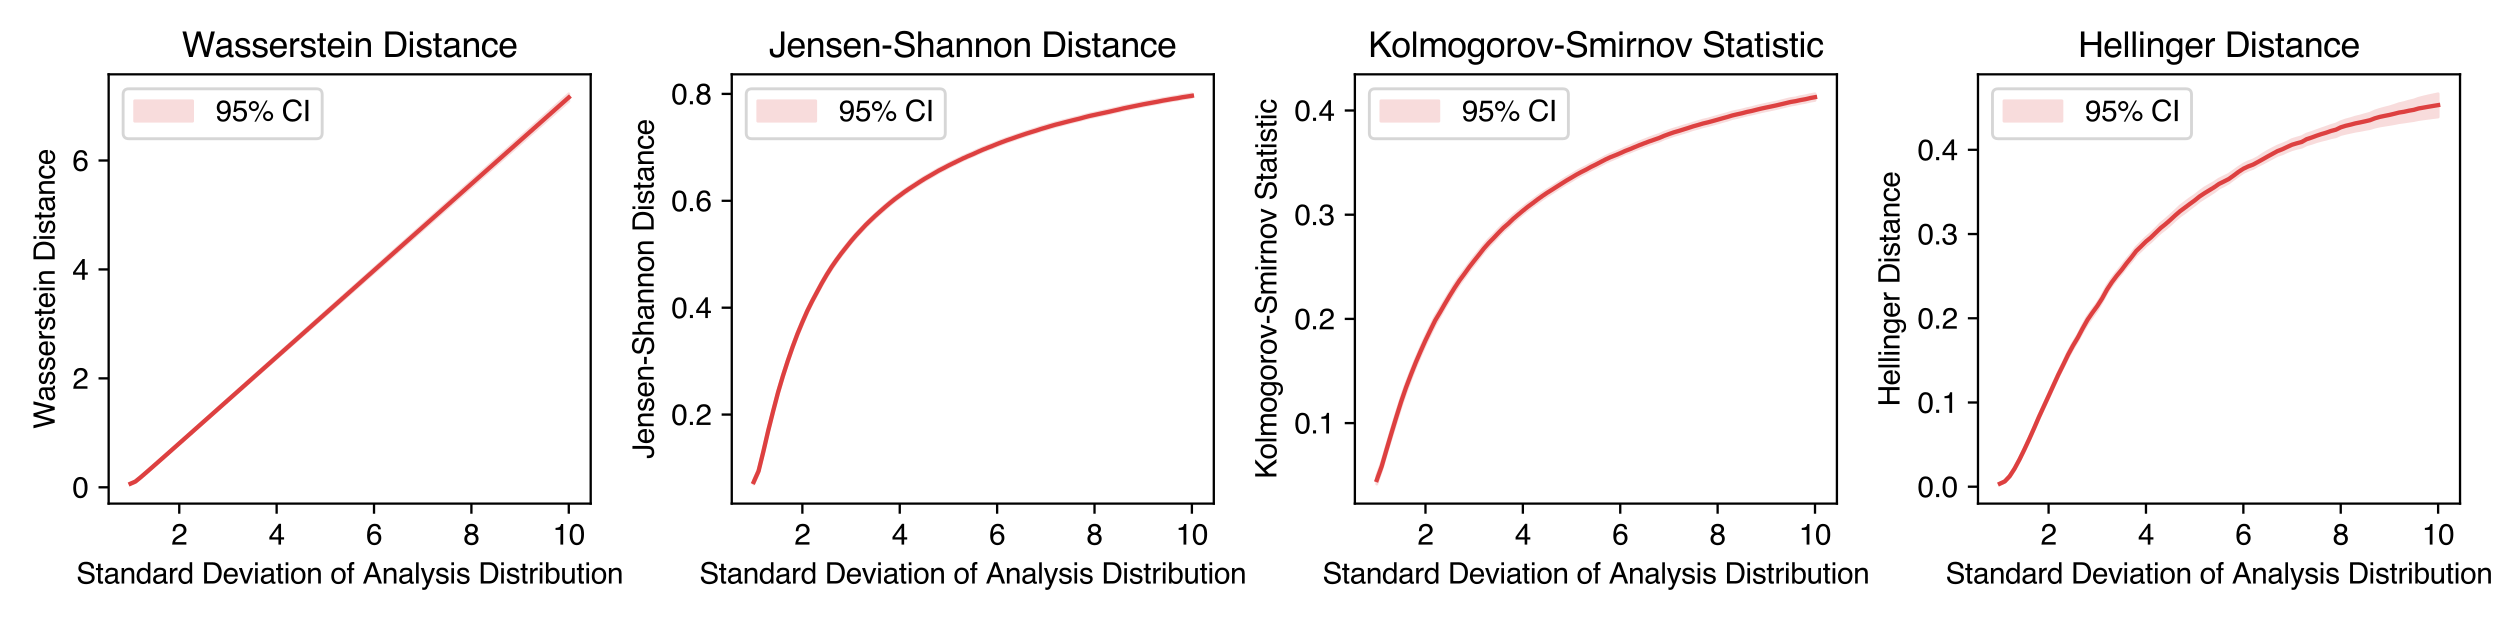 <?xml version="1.0" encoding="utf-8" standalone="no"?>
<!DOCTYPE svg PUBLIC "-//W3C//DTD SVG 1.1//EN"
  "http://www.w3.org/Graphics/SVG/1.1/DTD/svg11.dtd">
<svg xmlns:xlink="http://www.w3.org/1999/xlink" width="864pt" height="216pt" viewBox="0 0 864 216" xmlns="http://www.w3.org/2000/svg" version="1.1">
 <defs>
  <style type="text/css">*{stroke-linejoin: round; stroke-linecap: butt}</style>
 </defs>
 <g id="figure_1">
  <g id="patch_1">
   <path d="M 0 216 
L 864 216 
L 864 0 
L 0 0 
z
" style="fill: #ffffff"/>
  </g>
  <g id="axes_1">
   <g id="patch_2">
    <path d="M 37.55 174.04 
L 204.144 174.04 
L 204.144 25.688 
L 37.55 25.688 
z
" style="fill: #ffffff"/>
   </g>
   <g id="PolyCollection_1">
    <defs>
     <path id="m5db61366d5" d="M 45.122 -49.006 
L 45.122 -48.703 
L 46.805 -49.434 
L 48.488 -50.789 
L 50.171 -52.221 
L 51.854 -53.677 
L 53.536 -55.143 
L 55.219 -56.612 
L 56.902 -58.084 
L 58.585 -59.559 
L 60.267 -61.038 
L 61.95 -62.516 
L 63.633 -63.995 
L 65.316 -65.475 
L 66.998 -66.955 
L 68.681 -68.435 
L 70.364 -69.915 
L 72.047 -71.396 
L 73.73 -72.877 
L 75.412 -74.357 
L 77.095 -75.838 
L 78.778 -77.319 
L 80.461 -78.8 
L 82.143 -80.282 
L 83.826 -81.763 
L 85.509 -83.245 
L 87.192 -84.726 
L 88.874 -86.208 
L 90.557 -87.69 
L 92.24 -89.172 
L 93.923 -90.653 
L 95.606 -92.135 
L 97.288 -93.617 
L 98.971 -95.099 
L 100.654 -96.58 
L 102.337 -98.061 
L 104.019 -99.543 
L 105.702 -101.025 
L 107.385 -102.507 
L 109.068 -103.989 
L 110.75 -105.471 
L 112.433 -106.953 
L 114.116 -108.435 
L 115.799 -109.917 
L 117.482 -111.399 
L 119.164 -112.879 
L 120.847 -114.362 
L 122.53 -115.844 
L 124.213 -117.326 
L 125.895 -118.808 
L 127.578 -120.289 
L 129.261 -121.771 
L 130.944 -123.253 
L 132.626 -124.735 
L 134.309 -126.217 
L 135.992 -127.699 
L 137.675 -129.181 
L 139.358 -130.662 
L 141.04 -132.144 
L 142.723 -133.626 
L 144.406 -135.108 
L 146.089 -136.59 
L 147.771 -138.071 
L 149.454 -139.553 
L 151.137 -141.035 
L 152.82 -142.517 
L 154.502 -143.999 
L 156.185 -145.481 
L 157.868 -146.963 
L 159.551 -148.445 
L 161.233 -149.927 
L 162.916 -151.41 
L 164.599 -152.892 
L 166.282 -154.373 
L 167.965 -155.855 
L 169.647 -157.337 
L 171.33 -158.819 
L 173.013 -160.301 
L 174.696 -161.783 
L 176.378 -163.265 
L 178.061 -164.747 
L 179.744 -166.229 
L 181.427 -167.711 
L 183.109 -169.192 
L 184.792 -170.674 
L 186.475 -172.156 
L 188.158 -173.638 
L 189.841 -175.12 
L 191.523 -176.602 
L 193.206 -178.084 
L 194.889 -179.566 
L 196.572 -181.048 
L 196.572 -183.569 
L 196.572 -183.569 
L 194.889 -182.062 
L 193.206 -180.555 
L 191.523 -179.048 
L 189.841 -177.54 
L 188.158 -176.033 
L 186.475 -174.526 
L 184.792 -173.019 
L 183.109 -171.512 
L 181.427 -170.005 
L 179.744 -168.498 
L 178.061 -166.99 
L 176.378 -165.484 
L 174.696 -163.977 
L 173.013 -162.469 
L 171.33 -160.962 
L 169.647 -159.455 
L 167.965 -157.948 
L 166.282 -156.441 
L 164.599 -154.934 
L 162.916 -153.428 
L 161.233 -151.92 
L 159.551 -150.413 
L 157.868 -148.905 
L 156.185 -147.398 
L 154.502 -145.891 
L 152.82 -144.383 
L 151.137 -142.876 
L 149.454 -141.369 
L 147.771 -139.862 
L 146.089 -138.355 
L 144.406 -136.848 
L 142.723 -135.341 
L 141.04 -133.834 
L 139.358 -132.327 
L 137.675 -130.82 
L 135.992 -129.313 
L 134.309 -127.806 
L 132.626 -126.299 
L 130.944 -124.792 
L 129.261 -123.285 
L 127.578 -121.778 
L 125.895 -120.271 
L 124.213 -118.764 
L 122.53 -117.257 
L 120.847 -115.75 
L 119.164 -114.242 
L 117.482 -112.736 
L 115.799 -111.229 
L 114.116 -109.722 
L 112.433 -108.215 
L 110.75 -106.708 
L 109.068 -105.201 
L 107.385 -103.694 
L 105.702 -102.187 
L 104.019 -100.679 
L 102.337 -99.172 
L 100.654 -97.665 
L 98.971 -96.159 
L 97.288 -94.652 
L 95.606 -93.145 
L 93.923 -91.637 
L 92.24 -90.131 
L 90.557 -88.624 
L 88.874 -87.117 
L 87.192 -85.611 
L 85.509 -84.104 
L 83.826 -82.597 
L 82.143 -81.09 
L 80.461 -79.583 
L 78.778 -78.076 
L 77.095 -76.571 
L 75.412 -75.064 
L 73.73 -73.558 
L 72.047 -72.052 
L 70.364 -70.547 
L 68.681 -69.041 
L 66.998 -67.536 
L 65.316 -66.03 
L 63.633 -64.526 
L 61.95 -63.021 
L 60.267 -61.518 
L 58.585 -60.015 
L 56.902 -58.515 
L 55.219 -57.017 
L 53.536 -55.522 
L 51.854 -54.032 
L 50.171 -52.552 
L 48.488 -51.096 
L 46.805 -49.731 
L 45.122 -49.006 
z
" style="stroke: #f8dcdc"/>
    </defs>
    <g clip-path="url(#p07b14f202f)">
     <use xlink:href="#m5db61366d5" x="0" y="216" style="fill: #f8dcdc; stroke: #f8dcdc"/>
    </g>
   </g>
   <g id="matplotlib.axis_1">
    <g id="xtick_1">
     <g id="line2d_1">
      <defs>
       <path id="m530455ba95" d="M 0 0 
L 0 3.5 
" style="stroke: #000000; stroke-width: 0.8"/>
      </defs>
      <g>
       <use xlink:href="#m530455ba95" x="61.95" y="174.04" style="stroke: #000000; stroke-width: 0.8"/>
      </g>
     </g>
     <g id="text_1">
      <!-- 2 -->
      <g transform="translate(59.17 188.213) scale(0.1 -0.1)">
       <defs>
        <path id="Helvetica-32" d="M 200 0 
Q 231 578 439 1006 
Q 647 1434 1250 1784 
L 1850 2131 
Q 2253 2366 2416 2531 
Q 2672 2791 2672 3125 
Q 2672 3516 2437 3745 
Q 2203 3975 1813 3975 
Q 1234 3975 1013 3538 
Q 894 3303 881 2888 
L 309 2888 
Q 319 3472 525 3841 
Q 891 4491 1816 4491 
Q 2584 4491 2939 4075 
Q 3294 3659 3294 3150 
Q 3294 2613 2916 2231 
Q 2697 2009 2131 1694 
L 1703 1456 
Q 1397 1288 1222 1134 
Q 909 863 828 531 
L 3272 531 
L 3272 0 
L 200 0 
z
" transform="scale(0.016)"/>
       </defs>
       <use xlink:href="#Helvetica-32"/>
      </g>
     </g>
    </g>
    <g id="xtick_2">
     <g id="line2d_2">
      <g>
       <use xlink:href="#m530455ba95" x="95.606" y="174.04" style="stroke: #000000; stroke-width: 0.8"/>
      </g>
     </g>
     <g id="text_2">
      <!-- 4 -->
      <g transform="translate(92.825 188.213) scale(0.1 -0.1)">
       <defs>
        <path id="Helvetica-34" d="M 2116 1584 
L 2116 3613 
L 681 1584 
L 2116 1584 
z
M 2125 0 
L 2125 1094 
L 163 1094 
L 163 1644 
L 2213 4488 
L 2688 4488 
L 2688 1584 
L 3347 1584 
L 3347 1094 
L 2688 1094 
L 2688 0 
L 2125 0 
z
" transform="scale(0.016)"/>
       </defs>
       <use xlink:href="#Helvetica-34"/>
      </g>
     </g>
    </g>
    <g id="xtick_3">
     <g id="line2d_3">
      <g>
       <use xlink:href="#m530455ba95" x="129.261" y="174.04" style="stroke: #000000; stroke-width: 0.8"/>
      </g>
     </g>
     <g id="text_3">
      <!-- 6 -->
      <g transform="translate(126.48 188.213) scale(0.1 -0.1)">
       <defs>
        <path id="Helvetica-36" d="M 1872 4494 
Q 2622 4494 2917 4105 
Q 3213 3716 3213 3303 
L 2656 3303 
Q 2606 3569 2497 3719 
Q 2294 4000 1881 4000 
Q 1409 4000 1131 3564 
Q 853 3128 822 2316 
Q 1016 2600 1309 2741 
Q 1578 2866 1909 2866 
Q 2472 2866 2890 2506 
Q 3309 2147 3309 1434 
Q 3309 825 2912 354 
Q 2516 -116 1781 -116 
Q 1153 -116 697 361 
Q 241 838 241 1966 
Q 241 2800 444 3381 
Q 834 4494 1872 4494 
z
M 1831 384 
Q 2275 384 2495 682 
Q 2716 981 2716 1388 
Q 2716 1731 2519 2042 
Q 2322 2353 1803 2353 
Q 1441 2353 1167 2112 
Q 894 1872 894 1388 
Q 894 963 1142 673 
Q 1391 384 1831 384 
z
" transform="scale(0.016)"/>
       </defs>
       <use xlink:href="#Helvetica-36"/>
      </g>
     </g>
    </g>
    <g id="xtick_4">
     <g id="line2d_4">
      <g>
       <use xlink:href="#m530455ba95" x="162.916" y="174.04" style="stroke: #000000; stroke-width: 0.8"/>
      </g>
     </g>
     <g id="text_4">
      <!-- 8 -->
      <g transform="translate(160.136 188.213) scale(0.1 -0.1)">
       <defs>
        <path id="Helvetica-38" d="M 1741 2600 
Q 2113 2600 2322 2808 
Q 2531 3016 2531 3303 
Q 2531 3553 2331 3762 
Q 2131 3972 1722 3972 
Q 1316 3972 1134 3762 
Q 953 3553 953 3272 
Q 953 2956 1187 2778 
Q 1422 2600 1741 2600 
z
M 1775 384 
Q 2166 384 2423 595 
Q 2681 806 2681 1225 
Q 2681 1659 2415 1884 
Q 2150 2109 1734 2109 
Q 1331 2109 1076 1879 
Q 822 1650 822 1244 
Q 822 894 1055 639 
Q 1288 384 1775 384 
z
M 975 2384 
Q 741 2484 609 2619 
Q 363 2869 363 3269 
Q 363 3769 725 4128 
Q 1088 4488 1753 4488 
Q 2397 4488 2762 4148 
Q 3128 3809 3128 3356 
Q 3128 2938 2916 2678 
Q 2797 2531 2547 2391 
Q 2825 2263 2984 2097 
Q 3281 1784 3281 1284 
Q 3281 694 2884 283 
Q 2488 -128 1763 -128 
Q 1109 -128 657 226 
Q 206 581 206 1256 
Q 206 1653 400 1942 
Q 594 2231 975 2384 
z
" transform="scale(0.016)"/>
       </defs>
       <use xlink:href="#Helvetica-38"/>
      </g>
     </g>
    </g>
    <g id="xtick_5">
     <g id="line2d_5">
      <g>
       <use xlink:href="#m530455ba95" x="196.572" y="174.04" style="stroke: #000000; stroke-width: 0.8"/>
      </g>
     </g>
     <g id="text_5">
      <!-- 10 -->
      <g transform="translate(191.011 188.213) scale(0.1 -0.1)">
       <defs>
        <path id="Helvetica-31" d="M 613 3169 
L 613 3600 
Q 1222 3659 1462 3798 
Q 1703 3938 1822 4456 
L 2266 4456 
L 2266 0 
L 1666 0 
L 1666 3169 
L 613 3169 
z
" transform="scale(0.016)"/>
        <path id="Helvetica-30" d="M 1731 4475 
Q 2600 4475 2988 3759 
Q 3288 3206 3288 2244 
Q 3288 1331 3016 734 
Q 2622 -122 1728 -122 
Q 922 -122 528 578 
Q 200 1163 200 2147 
Q 200 2909 397 3456 
Q 766 4475 1731 4475 
z
M 1725 391 
Q 2163 391 2422 778 
Q 2681 1166 2681 2222 
Q 2681 2984 2493 3476 
Q 2306 3969 1766 3969 
Q 1269 3969 1039 3501 
Q 809 3034 809 2125 
Q 809 1441 956 1025 
Q 1181 391 1725 391 
z
" transform="scale(0.016)"/>
       </defs>
       <use xlink:href="#Helvetica-31"/>
       <use xlink:href="#Helvetica-30" x="55.615"/>
      </g>
     </g>
    </g>
    <g id="text_6">
     <!-- Standard Deviation of Analysis Distribution -->
     <g transform="translate(26.36 201.667) scale(0.1 -0.1)">
      <defs>
       <path id="Helvetica-53" d="M 894 1481 
Q 916 1091 1078 847 
Q 1388 391 2169 391 
Q 2519 391 2806 491 
Q 3363 684 3363 1184 
Q 3363 1559 3128 1719 
Q 2891 1875 2384 1991 
L 1763 2131 
Q 1153 2269 900 2434 
Q 463 2722 463 3294 
Q 463 3913 891 4309 
Q 1319 4706 2103 4706 
Q 2825 4706 3329 4357 
Q 3834 4009 3834 3244 
L 3250 3244 
Q 3203 3613 3050 3809 
Q 2766 4169 2084 4169 
Q 1534 4169 1293 3937 
Q 1053 3706 1053 3400 
Q 1053 3063 1334 2906 
Q 1519 2806 2169 2656 
L 2813 2509 
Q 3278 2403 3531 2219 
Q 3969 1897 3969 1284 
Q 3969 522 3414 194 
Q 2859 -134 2125 -134 
Q 1269 -134 784 303 
Q 300 738 309 1481 
L 894 1481 
z
M 2150 4716 
L 2150 4716 
z
" transform="scale(0.016)"/>
       <path id="Helvetica-74" d="M 525 4281 
L 1094 4281 
L 1094 3347 
L 1628 3347 
L 1628 2888 
L 1094 2888 
L 1094 703 
Q 1094 528 1213 469 
Q 1278 434 1431 434 
Q 1472 434 1519 436 
Q 1566 438 1628 444 
L 1628 0 
Q 1531 -28 1426 -40 
Q 1322 -53 1200 -53 
Q 806 -53 665 148 
Q 525 350 525 672 
L 525 2888 
L 72 2888 
L 72 3347 
L 525 3347 
L 525 4281 
z
" transform="scale(0.016)"/>
       <path id="Helvetica-61" d="M 844 891 
Q 844 647 1022 506 
Q 1200 366 1444 366 
Q 1741 366 2019 503 
Q 2488 731 2488 1250 
L 2488 1703 
Q 2384 1638 2221 1594 
Q 2059 1550 1903 1531 
L 1563 1488 
Q 1256 1447 1103 1359 
Q 844 1213 844 891 
z
M 2206 2028 
Q 2400 2053 2466 2191 
Q 2503 2266 2503 2406 
Q 2503 2694 2298 2823 
Q 2094 2953 1713 2953 
Q 1272 2953 1088 2716 
Q 984 2584 953 2325 
L 428 2325 
Q 444 2944 830 3186 
Q 1216 3428 1725 3428 
Q 2316 3428 2684 3203 
Q 3050 2978 3050 2503 
L 3050 575 
Q 3050 488 3086 434 
Q 3122 381 3238 381 
Q 3275 381 3322 386 
Q 3369 391 3422 400 
L 3422 -16 
Q 3291 -53 3222 -62 
Q 3153 -72 3034 -72 
Q 2744 -72 2613 134 
Q 2544 244 2516 444 
Q 2344 219 2022 53 
Q 1700 -113 1313 -113 
Q 847 -113 551 170 
Q 256 453 256 878 
Q 256 1344 547 1600 
Q 838 1856 1309 1916 
L 2206 2028 
z
M 1741 3428 
L 1741 3428 
z
" transform="scale(0.016)"/>
       <path id="Helvetica-6e" d="M 413 3347 
L 947 3347 
L 947 2872 
Q 1184 3166 1450 3294 
Q 1716 3422 2041 3422 
Q 2753 3422 3003 2925 
Q 3141 2653 3141 2147 
L 3141 0 
L 2569 0 
L 2569 2109 
Q 2569 2416 2478 2603 
Q 2328 2916 1934 2916 
Q 1734 2916 1606 2875 
Q 1375 2806 1200 2600 
Q 1059 2434 1017 2257 
Q 975 2081 975 1753 
L 975 0 
L 413 0 
L 413 3347 
z
M 1734 3428 
L 1734 3428 
z
" transform="scale(0.016)"/>
       <path id="Helvetica-64" d="M 769 1634 
Q 769 1097 997 734 
Q 1225 372 1728 372 
Q 2119 372 2370 708 
Q 2622 1044 2622 1672 
Q 2622 2306 2362 2611 
Q 2103 2916 1722 2916 
Q 1297 2916 1033 2591 
Q 769 2266 769 1634 
z
M 1616 3406 
Q 2000 3406 2259 3244 
Q 2409 3150 2600 2916 
L 2600 4606 
L 3141 4606 
L 3141 0 
L 2634 0 
L 2634 466 
Q 2438 156 2169 18 
Q 1900 -119 1553 -119 
Q 994 -119 584 351 
Q 175 822 175 1603 
Q 175 2334 548 2870 
Q 922 3406 1616 3406 
z
" transform="scale(0.016)"/>
       <path id="Helvetica-72" d="M 428 3347 
L 963 3347 
L 963 2769 
Q 1028 2938 1284 3180 
Q 1541 3422 1875 3422 
Q 1891 3422 1928 3419 
Q 1966 3416 2056 3406 
L 2056 2813 
Q 2006 2822 1964 2825 
Q 1922 2828 1872 2828 
Q 1447 2828 1219 2554 
Q 991 2281 991 1925 
L 991 0 
L 428 0 
L 428 3347 
z
" transform="scale(0.016)"/>
       <path id="Helvetica-20" transform="scale(0.016)"/>
       <path id="Helvetica-44" d="M 2250 531 
Q 2566 531 2769 597 
Q 3131 719 3363 1066 
Q 3547 1344 3628 1778 
Q 3675 2038 3675 2259 
Q 3675 3113 3336 3584 
Q 2997 4056 2244 4056 
L 1141 4056 
L 1141 531 
L 2250 531 
z
M 516 4591 
L 2375 4591 
Q 3322 4591 3844 3919 
Q 4309 3313 4309 2366 
Q 4309 1634 4034 1044 
Q 3550 0 2369 0 
L 516 0 
L 516 4591 
z
" transform="scale(0.016)"/>
       <path id="Helvetica-65" d="M 1806 3422 
Q 2163 3422 2497 3255 
Q 2831 3088 3006 2822 
Q 3175 2569 3231 2231 
Q 3281 2000 3281 1494 
L 828 1494 
Q 844 984 1069 676 
Q 1294 369 1766 369 
Q 2206 369 2469 659 
Q 2619 828 2681 1050 
L 3234 1050 
Q 3213 866 3089 639 
Q 2966 413 2813 269 
Q 2556 19 2178 -69 
Q 1975 -119 1719 -119 
Q 1094 -119 659 336 
Q 225 791 225 1609 
Q 225 2416 662 2919 
Q 1100 3422 1806 3422 
z
M 2703 1941 
Q 2669 2306 2544 2525 
Q 2313 2931 1772 2931 
Q 1384 2931 1121 2651 
Q 859 2372 844 1941 
L 2703 1941 
z
M 1753 3428 
L 1753 3428 
z
" transform="scale(0.016)"/>
       <path id="Helvetica-76" d="M 688 3347 
L 1581 622 
L 2516 3347 
L 3131 3347 
L 1869 0 
L 1269 0 
L 34 3347 
L 688 3347 
z
" transform="scale(0.016)"/>
       <path id="Helvetica-69" d="M 413 3331 
L 984 3331 
L 984 0 
L 413 0 
L 413 3331 
z
M 413 4591 
L 984 4591 
L 984 3953 
L 413 3953 
L 413 4591 
z
" transform="scale(0.016)"/>
       <path id="Helvetica-6f" d="M 1741 363 
Q 2300 363 2508 786 
Q 2716 1209 2716 1728 
Q 2716 2197 2566 2491 
Q 2328 2953 1747 2953 
Q 1231 2953 997 2559 
Q 763 2166 763 1609 
Q 763 1075 997 719 
Q 1231 363 1741 363 
z
M 1763 3444 
Q 2409 3444 2856 3012 
Q 3303 2581 3303 1744 
Q 3303 934 2909 406 
Q 2516 -122 1688 -122 
Q 997 -122 590 345 
Q 184 813 184 1600 
Q 184 2444 612 2944 
Q 1041 3444 1763 3444 
z
M 1744 3428 
L 1744 3428 
z
" transform="scale(0.016)"/>
       <path id="Helvetica-66" d="M 553 3856 
Q 566 4206 675 4369 
Q 872 4656 1434 4656 
Q 1488 4656 1544 4653 
Q 1600 4650 1672 4644 
L 1672 4131 
Q 1584 4138 1545 4139 
Q 1506 4141 1472 4141 
Q 1216 4141 1166 4008 
Q 1116 3875 1116 3331 
L 1672 3331 
L 1672 2888 
L 1109 2888 
L 1109 0 
L 553 0 
L 553 2888 
L 88 2888 
L 88 3331 
L 553 3331 
L 553 3856 
z
" transform="scale(0.016)"/>
       <path id="Helvetica-41" d="M 2844 1881 
L 2147 3909 
L 1406 1881 
L 2844 1881 
z
M 1822 4591 
L 2525 4591 
L 4191 0 
L 3509 0 
L 3044 1375 
L 1228 1375 
L 731 0 
L 94 0 
L 1822 4591 
z
" transform="scale(0.016)"/>
       <path id="Helvetica-6c" d="M 428 4591 
L 991 4591 
L 991 0 
L 428 0 
L 428 4591 
z
" transform="scale(0.016)"/>
       <path id="Helvetica-79" d="M 2503 3347 
L 3125 3347 
Q 3006 3025 2597 1878 
Q 2291 1016 2084 472 
Q 1597 -809 1397 -1090 
Q 1197 -1372 709 -1372 
Q 591 -1372 527 -1362 
Q 463 -1353 369 -1328 
L 369 -816 
Q 516 -856 581 -865 
Q 647 -875 697 -875 
Q 853 -875 926 -823 
Q 1000 -772 1050 -697 
Q 1066 -672 1162 -440 
Q 1259 -209 1303 -97 
L 66 3347 
L 703 3347 
L 1600 622 
L 2503 3347 
z
M 1597 3428 
L 1597 3428 
z
" transform="scale(0.016)"/>
       <path id="Helvetica-73" d="M 747 1050 
Q 772 769 888 619 
Q 1100 347 1625 347 
Q 1938 347 2175 483 
Q 2413 619 2413 903 
Q 2413 1119 2222 1231 
Q 2100 1300 1741 1391 
L 1294 1503 
Q 866 1609 663 1741 
Q 300 1969 300 2372 
Q 300 2847 642 3140 
Q 984 3434 1563 3434 
Q 2319 3434 2653 2991 
Q 2863 2709 2856 2384 
L 2325 2384 
Q 2309 2575 2191 2731 
Q 1997 2953 1519 2953 
Q 1200 2953 1036 2831 
Q 872 2709 872 2509 
Q 872 2291 1088 2159 
Q 1213 2081 1456 2022 
L 1828 1931 
Q 2434 1784 2641 1647 
Q 2969 1431 2969 969 
Q 2969 522 2630 197 
Q 2291 -128 1597 -128 
Q 850 -128 539 211 
Q 228 550 206 1050 
L 747 1050 
z
M 1578 3428 
L 1578 3428 
z
" transform="scale(0.016)"/>
       <path id="Helvetica-62" d="M 369 4606 
L 916 4606 
L 916 2941 
Q 1100 3181 1356 3307 
Q 1613 3434 1913 3434 
Q 2538 3434 2927 3004 
Q 3316 2575 3316 1738 
Q 3316 944 2931 419 
Q 2547 -106 1866 -106 
Q 1484 -106 1222 78 
Q 1066 188 888 428 
L 888 0 
L 369 0 
L 369 4606 
z
M 1831 391 
Q 2288 391 2514 753 
Q 2741 1116 2741 1709 
Q 2741 2238 2514 2584 
Q 2288 2931 1847 2931 
Q 1463 2931 1173 2647 
Q 884 2363 884 1709 
Q 884 1238 1003 944 
Q 1225 391 1831 391 
z
" transform="scale(0.016)"/>
       <path id="Helvetica-75" d="M 975 3347 
L 975 1125 
Q 975 869 1056 706 
Q 1206 406 1616 406 
Q 2203 406 2416 931 
Q 2531 1213 2531 1703 
L 2531 3347 
L 3094 3347 
L 3094 0 
L 2563 0 
L 2569 494 
Q 2459 303 2297 172 
Q 1975 -91 1516 -91 
Q 800 -91 541 388 
Q 400 644 400 1072 
L 400 3347 
L 975 3347 
z
M 1747 3428 
L 1747 3428 
z
" transform="scale(0.016)"/>
      </defs>
      <use xlink:href="#Helvetica-53"/>
      <use xlink:href="#Helvetica-74" x="66.699"/>
      <use xlink:href="#Helvetica-61" x="94.482"/>
      <use xlink:href="#Helvetica-6e" x="150.098"/>
      <use xlink:href="#Helvetica-64" x="205.713"/>
      <use xlink:href="#Helvetica-61" x="261.328"/>
      <use xlink:href="#Helvetica-72" x="316.943"/>
      <use xlink:href="#Helvetica-64" x="350.244"/>
      <use xlink:href="#Helvetica-20" x="405.859"/>
      <use xlink:href="#Helvetica-44" x="433.643"/>
      <use xlink:href="#Helvetica-65" x="505.859"/>
      <use xlink:href="#Helvetica-76" x="561.475"/>
      <use xlink:href="#Helvetica-69" x="611.475"/>
      <use xlink:href="#Helvetica-61" x="633.691"/>
      <use xlink:href="#Helvetica-74" x="689.307"/>
      <use xlink:href="#Helvetica-69" x="717.09"/>
      <use xlink:href="#Helvetica-6f" x="739.307"/>
      <use xlink:href="#Helvetica-6e" x="794.922"/>
      <use xlink:href="#Helvetica-20" x="850.537"/>
      <use xlink:href="#Helvetica-6f" x="878.32"/>
      <use xlink:href="#Helvetica-66" x="933.936"/>
      <use xlink:href="#Helvetica-20" x="961.719"/>
      <use xlink:href="#Helvetica-41" x="989.502"/>
      <use xlink:href="#Helvetica-6e" x="1056.201"/>
      <use xlink:href="#Helvetica-61" x="1111.816"/>
      <use xlink:href="#Helvetica-6c" x="1167.432"/>
      <use xlink:href="#Helvetica-79" x="1189.648"/>
      <use xlink:href="#Helvetica-73" x="1239.648"/>
      <use xlink:href="#Helvetica-69" x="1289.648"/>
      <use xlink:href="#Helvetica-73" x="1311.865"/>
      <use xlink:href="#Helvetica-20" x="1361.865"/>
      <use xlink:href="#Helvetica-44" x="1389.648"/>
      <use xlink:href="#Helvetica-69" x="1461.865"/>
      <use xlink:href="#Helvetica-73" x="1484.082"/>
      <use xlink:href="#Helvetica-74" x="1534.082"/>
      <use xlink:href="#Helvetica-72" x="1561.865"/>
      <use xlink:href="#Helvetica-69" x="1595.166"/>
      <use xlink:href="#Helvetica-62" x="1617.383"/>
      <use xlink:href="#Helvetica-75" x="1672.998"/>
      <use xlink:href="#Helvetica-74" x="1728.613"/>
      <use xlink:href="#Helvetica-69" x="1756.396"/>
      <use xlink:href="#Helvetica-6f" x="1778.613"/>
      <use xlink:href="#Helvetica-6e" x="1834.229"/>
     </g>
    </g>
   </g>
   <g id="matplotlib.axis_2">
    <g id="ytick_1">
     <g id="line2d_6">
      <defs>
       <path id="mf2d843390d" d="M 0 0 
L -3.5 0 
" style="stroke: #000000; stroke-width: 0.8"/>
      </defs>
      <g>
       <use xlink:href="#mf2d843390d" x="37.55" y="168.404" style="stroke: #000000; stroke-width: 0.8"/>
      </g>
     </g>
     <g id="text_7">
      <!-- 0 -->
      <g transform="translate(24.989 171.991) scale(0.1 -0.1)">
       <use xlink:href="#Helvetica-30"/>
      </g>
     </g>
    </g>
    <g id="ytick_2">
     <g id="line2d_7">
      <g>
       <use xlink:href="#mf2d843390d" x="37.55" y="130.758" style="stroke: #000000; stroke-width: 0.8"/>
      </g>
     </g>
     <g id="text_8">
      <!-- 2 -->
      <g transform="translate(24.989 134.344) scale(0.1 -0.1)">
       <use xlink:href="#Helvetica-32"/>
      </g>
     </g>
    </g>
    <g id="ytick_3">
     <g id="line2d_8">
      <g>
       <use xlink:href="#mf2d843390d" x="37.55" y="93.111" style="stroke: #000000; stroke-width: 0.8"/>
      </g>
     </g>
     <g id="text_9">
      <!-- 4 -->
      <g transform="translate(24.989 96.698) scale(0.1 -0.1)">
       <use xlink:href="#Helvetica-34"/>
      </g>
     </g>
    </g>
    <g id="ytick_4">
     <g id="line2d_9">
      <g>
       <use xlink:href="#mf2d843390d" x="37.55" y="55.465" style="stroke: #000000; stroke-width: 0.8"/>
      </g>
     </g>
     <g id="text_10">
      <!-- 6 -->
      <g transform="translate(24.989 59.052) scale(0.1 -0.1)">
       <use xlink:href="#Helvetica-36"/>
      </g>
     </g>
    </g>
    <g id="text_11">
     <!-- Wasserstein Distance -->
     <g transform="translate(18.905 148.211) rotate(-90) scale(0.1 -0.1)">
      <defs>
       <path id="Helvetica-57" d="M 791 4591 
L 1656 856 
L 2694 4591 
L 3369 4591 
L 4406 856 
L 5272 4591 
L 5953 4591 
L 4747 0 
L 4094 0 
L 3034 3806 
L 1969 0 
L 1316 0 
L 116 4591 
L 791 4591 
z
" transform="scale(0.016)"/>
       <path id="Helvetica-63" d="M 1703 3444 
Q 2269 3444 2623 3169 
Q 2978 2894 3050 2222 
L 2503 2222 
Q 2453 2531 2275 2736 
Q 2097 2941 1703 2941 
Q 1166 2941 934 2416 
Q 784 2075 784 1575 
Q 784 1072 996 728 
Q 1209 384 1666 384 
Q 2016 384 2220 598 
Q 2425 813 2503 1184 
L 3050 1184 
Q 2956 519 2581 211 
Q 2206 -97 1622 -97 
Q 966 -97 575 383 
Q 184 863 184 1581 
Q 184 2463 612 2953 
Q 1041 3444 1703 3444 
z
M 1616 3428 
L 1616 3428 
z
" transform="scale(0.016)"/>
      </defs>
      <use xlink:href="#Helvetica-57"/>
      <use xlink:href="#Helvetica-61" x="94.385"/>
      <use xlink:href="#Helvetica-73" x="150"/>
      <use xlink:href="#Helvetica-73" x="200"/>
      <use xlink:href="#Helvetica-65" x="250"/>
      <use xlink:href="#Helvetica-72" x="305.615"/>
      <use xlink:href="#Helvetica-73" x="338.916"/>
      <use xlink:href="#Helvetica-74" x="388.916"/>
      <use xlink:href="#Helvetica-65" x="416.699"/>
      <use xlink:href="#Helvetica-69" x="472.314"/>
      <use xlink:href="#Helvetica-6e" x="494.531"/>
      <use xlink:href="#Helvetica-20" x="550.146"/>
      <use xlink:href="#Helvetica-44" x="577.93"/>
      <use xlink:href="#Helvetica-69" x="650.146"/>
      <use xlink:href="#Helvetica-73" x="672.363"/>
      <use xlink:href="#Helvetica-74" x="722.363"/>
      <use xlink:href="#Helvetica-61" x="750.146"/>
      <use xlink:href="#Helvetica-6e" x="805.762"/>
      <use xlink:href="#Helvetica-63" x="861.377"/>
      <use xlink:href="#Helvetica-65" x="911.377"/>
     </g>
    </g>
   </g>
   <g id="line2d_10">
    <path d="M 45.122 167.158 
L 46.805 166.413 
L 48.488 165.05 
L 50.171 163.605 
L 51.854 162.139 
L 53.536 160.662 
L 55.219 159.18 
L 56.902 157.695 
L 58.585 156.207 
L 60.267 154.717 
L 61.95 153.226 
L 63.633 151.734 
L 65.316 150.241 
L 66.998 148.749 
L 68.681 147.256 
L 70.364 145.762 
L 72.047 144.269 
L 73.73 142.775 
L 75.412 141.281 
L 77.095 139.787 
L 78.778 138.293 
L 80.461 136.799 
L 82.143 135.305 
L 83.826 133.811 
L 85.509 132.317 
L 87.192 130.822 
L 88.874 129.328 
L 90.557 127.834 
L 92.24 126.339 
L 93.923 124.845 
L 95.606 123.35 
L 97.288 121.856 
L 98.971 120.361 
L 100.654 118.866 
L 102.337 117.372 
L 104.019 115.877 
L 105.702 114.382 
L 107.385 112.888 
L 109.068 111.393 
L 110.75 109.898 
L 112.433 108.404 
L 114.116 106.909 
L 115.799 105.414 
L 117.482 103.92 
L 119.164 102.425 
L 120.847 100.93 
L 122.53 99.435 
L 124.213 97.941 
L 125.895 96.446 
L 127.578 94.951 
L 129.261 93.456 
L 130.944 91.961 
L 132.626 90.467 
L 134.309 88.972 
L 135.992 87.477 
L 137.675 85.982 
L 139.358 84.488 
L 141.04 82.993 
L 142.723 81.498 
L 144.406 80.003 
L 146.089 78.508 
L 147.771 77.013 
L 149.454 75.519 
L 151.137 74.024 
L 152.82 72.529 
L 154.502 71.034 
L 156.185 69.539 
L 157.868 68.045 
L 159.551 66.55 
L 161.233 65.055 
L 162.916 63.56 
L 164.599 62.065 
L 166.282 60.57 
L 167.965 59.075 
L 169.647 57.581 
L 171.33 56.086 
L 173.013 54.591 
L 174.696 53.096 
L 176.378 51.601 
L 178.061 50.106 
L 179.744 48.612 
L 181.427 47.117 
L 183.109 45.622 
L 184.792 44.127 
L 186.475 42.632 
L 188.158 41.137 
L 189.841 39.642 
L 191.523 38.148 
L 193.206 36.653 
L 194.889 35.158 
L 196.572 33.663 
" clip-path="url(#p07b14f202f)" style="fill: none; stroke: #dd4040; stroke-width: 1.5; stroke-linecap: square"/>
   </g>
   <g id="patch_3">
    <path d="M 37.55 174.04 
L 37.55 25.688 
" style="fill: none; stroke: #000000; stroke-width: 0.8; stroke-linejoin: miter; stroke-linecap: square"/>
   </g>
   <g id="patch_4">
    <path d="M 204.144 174.04 
L 204.144 25.688 
" style="fill: none; stroke: #000000; stroke-width: 0.8; stroke-linejoin: miter; stroke-linecap: square"/>
   </g>
   <g id="patch_5">
    <path d="M 37.55 174.04 
L 204.144 174.04 
" style="fill: none; stroke: #000000; stroke-width: 0.8; stroke-linejoin: miter; stroke-linecap: square"/>
   </g>
   <g id="patch_6">
    <path d="M 37.55 25.688 
L 204.144 25.688 
" style="fill: none; stroke: #000000; stroke-width: 0.8; stroke-linejoin: miter; stroke-linecap: square"/>
   </g>
   <g id="text_12">
    <!-- Wasserstein Distance -->
    <g transform="translate(62.83 19.688) scale(0.12 -0.12)">
     <use xlink:href="#Helvetica-57"/>
     <use xlink:href="#Helvetica-61" x="94.385"/>
     <use xlink:href="#Helvetica-73" x="150"/>
     <use xlink:href="#Helvetica-73" x="200"/>
     <use xlink:href="#Helvetica-65" x="250"/>
     <use xlink:href="#Helvetica-72" x="305.615"/>
     <use xlink:href="#Helvetica-73" x="338.916"/>
     <use xlink:href="#Helvetica-74" x="388.916"/>
     <use xlink:href="#Helvetica-65" x="416.699"/>
     <use xlink:href="#Helvetica-69" x="472.314"/>
     <use xlink:href="#Helvetica-6e" x="494.531"/>
     <use xlink:href="#Helvetica-20" x="550.146"/>
     <use xlink:href="#Helvetica-44" x="577.93"/>
     <use xlink:href="#Helvetica-69" x="650.146"/>
     <use xlink:href="#Helvetica-73" x="672.363"/>
     <use xlink:href="#Helvetica-74" x="722.363"/>
     <use xlink:href="#Helvetica-61" x="750.146"/>
     <use xlink:href="#Helvetica-6e" x="805.762"/>
     <use xlink:href="#Helvetica-63" x="861.377"/>
     <use xlink:href="#Helvetica-65" x="911.377"/>
    </g>
   </g>
   <g id="legend_1">
    <g id="patch_7">
     <path d="M 44.55 47.945 
L 109.342 47.945 
Q 111.342 47.945 111.342 45.945 
L 111.342 32.688 
Q 111.342 30.688 109.342 30.688 
L 44.55 30.688 
Q 42.55 30.688 42.55 32.688 
L 42.55 45.945 
Q 42.55 47.945 44.55 47.945 
z
" style="fill: #ffffff; opacity: 0.8; stroke: #cccccc; stroke-linejoin: miter"/>
    </g>
    <g id="patch_8">
     <path d="M 46.55 41.861 
L 66.55 41.861 
L 66.55 34.861 
L 46.55 34.861 
z
" style="fill: #f8dcdc; stroke: #f8dcdc; stroke-linejoin: miter"/>
    </g>
    <g id="text_13">
     <!-- 95% CI -->
     <g transform="translate(74.55 41.861) scale(0.1 -0.1)">
      <defs>
       <path id="Helvetica-39" d="M 850 1081 
Q 875 616 1209 438 
Q 1381 344 1597 344 
Q 2000 344 2284 680 
Q 2569 1016 2688 2044 
Q 2500 1747 2223 1626 
Q 1947 1506 1628 1506 
Q 981 1506 604 1909 
Q 228 2313 228 2947 
Q 228 3556 600 4018 
Q 972 4481 1697 4481 
Q 2675 4481 3047 3600 
Q 3253 3116 3253 2388 
Q 3253 1566 3006 931 
Q 2597 -125 1619 -125 
Q 963 -125 622 219 
Q 281 563 281 1081 
L 850 1081 
z
M 1703 2000 
Q 2038 2000 2314 2220 
Q 2591 2441 2591 2991 
Q 2591 3484 2342 3726 
Q 2094 3969 1709 3969 
Q 1297 3969 1055 3692 
Q 813 3416 813 2953 
Q 813 2516 1025 2258 
Q 1238 2000 1703 2000 
z
" transform="scale(0.016)"/>
       <path id="Helvetica-35" d="M 791 1141 
Q 847 659 1238 475 
Q 1438 381 1700 381 
Q 2200 381 2440 700 
Q 2681 1019 2681 1406 
Q 2681 1875 2395 2131 
Q 2109 2388 1709 2388 
Q 1419 2388 1211 2275 
Q 1003 2163 856 1963 
L 369 1991 
L 709 4400 
L 3034 4400 
L 3034 3856 
L 1131 3856 
L 941 2613 
Q 1097 2731 1238 2791 
Q 1488 2894 1816 2894 
Q 2431 2894 2859 2497 
Q 3288 2100 3288 1491 
Q 3288 856 2895 371 
Q 2503 -113 1644 -113 
Q 1097 -113 676 195 
Q 256 503 206 1141 
L 791 1141 
z
" transform="scale(0.016)"/>
       <path id="Helvetica-25" d="M 4363 2175 
Q 4813 2175 5131 1856 
Q 5450 1538 5450 1088 
Q 5450 638 5131 319 
Q 4813 0 4363 0 
Q 3909 0 3590 319 
Q 3272 638 3272 1088 
Q 3272 1538 3590 1856 
Q 3909 2175 4363 2175 
z
M 3909 4456 
L 4256 4456 
L 1753 -119 
L 1406 -119 
L 3909 4456 
z
M 1294 2606 
Q 1563 2606 1752 2795 
Q 1941 2984 1941 3250 
Q 1941 3516 1752 3705 
Q 1563 3894 1294 3894 
Q 1028 3894 839 3706 
Q 650 3519 650 3250 
Q 650 2984 839 2795 
Q 1028 2606 1294 2606 
z
M 1294 4341 
Q 1747 4341 2065 4020 
Q 2384 3700 2384 3250 
Q 2384 2800 2065 2481 
Q 1747 2163 1294 2163 
Q 844 2163 525 2481 
Q 206 2800 206 3250 
Q 206 3700 525 4020 
Q 844 4341 1294 4341 
z
M 4363 444 
Q 4628 444 4817 633 
Q 5006 822 5006 1088 
Q 5006 1353 4817 1542 
Q 4628 1731 4363 1731 
Q 4094 1731 3905 1542 
Q 3716 1353 3716 1088 
Q 3716 822 3905 633 
Q 4094 444 4363 444 
z
" transform="scale(0.016)"/>
       <path id="Helvetica-43" d="M 2422 4716 
Q 3294 4716 3775 4256 
Q 4256 3797 4309 3213 
L 3703 3213 
Q 3600 3656 3292 3915 
Q 2984 4175 2428 4175 
Q 1750 4175 1333 3698 
Q 916 3222 916 2238 
Q 916 1431 1292 929 
Q 1669 428 2416 428 
Q 3103 428 3463 956 
Q 3653 1234 3747 1688 
L 4353 1688 
Q 4272 963 3816 472 
Q 3269 -119 2341 -119 
Q 1541 -119 997 366 
Q 281 1006 281 2344 
Q 281 3359 819 4009 
Q 1400 4716 2422 4716 
z
M 2297 4716 
L 2297 4716 
z
" transform="scale(0.016)"/>
       <path id="Helvetica-49" d="M 628 4591 
L 1256 4591 
L 1256 0 
L 628 0 
L 628 4591 
z
" transform="scale(0.016)"/>
      </defs>
      <use xlink:href="#Helvetica-39"/>
      <use xlink:href="#Helvetica-35" x="55.615"/>
      <use xlink:href="#Helvetica-25" x="111.23"/>
      <use xlink:href="#Helvetica-20" x="200.146"/>
      <use xlink:href="#Helvetica-43" x="227.93"/>
      <use xlink:href="#Helvetica-49" x="300.146"/>
     </g>
    </g>
   </g>
  </g>
  <g id="axes_2">
   <g id="patch_9">
    <path d="M 252.898 174.04 
L 419.492 174.04 
L 419.492 25.688 
L 252.898 25.688 
z
" style="fill: #ffffff"/>
   </g>
   <g id="PolyCollection_2">
    <defs>
     <path id="m588863bd17" d="M 260.47 -50.123 
L 260.47 -48.703 
L 262.153 -52.512 
L 263.835 -59.257 
L 265.518 -66.467 
L 267.201 -73.095 
L 268.884 -79.463 
L 270.567 -85.212 
L 272.249 -90.47 
L 273.932 -95.296 
L 275.615 -99.786 
L 277.298 -103.814 
L 278.98 -107.66 
L 280.663 -111.111 
L 282.346 -114.255 
L 284.029 -117.393 
L 285.711 -120.273 
L 287.394 -122.909 
L 289.077 -125.342 
L 290.76 -127.667 
L 292.443 -129.808 
L 294.125 -131.931 
L 295.808 -133.888 
L 297.491 -135.723 
L 299.174 -137.526 
L 300.856 -139.142 
L 302.539 -140.748 
L 304.222 -142.231 
L 305.905 -143.72 
L 307.587 -145.157 
L 309.27 -146.53 
L 310.953 -147.772 
L 312.636 -149.021 
L 314.319 -150.18 
L 316.001 -151.256 
L 317.684 -152.352 
L 319.367 -153.438 
L 321.05 -154.412 
L 322.732 -155.385 
L 324.415 -156.387 
L 326.098 -157.244 
L 327.781 -158.149 
L 329.463 -158.994 
L 331.146 -159.81 
L 332.829 -160.647 
L 334.512 -161.424 
L 336.195 -162.114 
L 337.877 -162.879 
L 339.56 -163.607 
L 341.243 -164.288 
L 342.926 -164.933 
L 344.608 -165.613 
L 346.291 -166.263 
L 347.974 -166.896 
L 349.657 -167.466 
L 351.339 -168.07 
L 353.022 -168.646 
L 354.705 -169.211 
L 356.388 -169.75 
L 358.071 -170.271 
L 359.753 -170.808 
L 361.436 -171.294 
L 363.119 -171.807 
L 364.802 -172.303 
L 366.484 -172.727 
L 368.167 -173.183 
L 369.85 -173.62 
L 371.533 -174.028 
L 373.215 -174.432 
L 374.898 -174.898 
L 376.581 -175.316 
L 378.264 -175.689 
L 379.947 -176.056 
L 381.629 -176.408 
L 383.312 -176.774 
L 384.995 -177.183 
L 386.678 -177.555 
L 388.36 -177.956 
L 390.043 -178.324 
L 391.726 -178.666 
L 393.409 -179.015 
L 395.091 -179.361 
L 396.774 -179.668 
L 398.457 -179.99 
L 400.14 -180.291 
L 401.823 -180.635 
L 403.505 -180.924 
L 405.188 -181.247 
L 406.871 -181.497 
L 408.554 -181.821 
L 410.236 -182.083 
L 411.919 -182.337 
L 411.919 -183.569 
L 411.919 -183.569 
L 410.236 -183.294 
L 408.554 -183.053 
L 406.871 -182.711 
L 405.188 -182.454 
L 403.505 -182.169 
L 401.823 -181.89 
L 400.14 -181.532 
L 398.457 -181.219 
L 396.774 -180.927 
L 395.091 -180.622 
L 393.409 -180.25 
L 391.726 -179.924 
L 390.043 -179.557 
L 388.36 -179.237 
L 386.678 -178.824 
L 384.995 -178.431 
L 383.312 -178.04 
L 381.629 -177.672 
L 379.947 -177.32 
L 378.264 -176.953 
L 376.581 -176.612 
L 374.898 -176.18 
L 373.215 -175.705 
L 371.533 -175.303 
L 369.85 -174.885 
L 368.167 -174.446 
L 366.484 -174.014 
L 364.802 -173.603 
L 363.119 -173.109 
L 361.436 -172.605 
L 359.753 -172.109 
L 358.071 -171.542 
L 356.388 -171.019 
L 354.705 -170.476 
L 353.022 -169.911 
L 351.339 -169.345 
L 349.657 -168.745 
L 347.974 -168.178 
L 346.291 -167.564 
L 344.608 -166.901 
L 342.926 -166.205 
L 341.243 -165.563 
L 339.56 -164.888 
L 337.877 -164.164 
L 336.195 -163.377 
L 334.512 -162.679 
L 332.829 -161.929 
L 331.146 -161.121 
L 329.463 -160.281 
L 327.781 -159.45 
L 326.098 -158.562 
L 324.415 -157.705 
L 322.732 -156.712 
L 321.05 -155.746 
L 319.367 -154.782 
L 317.684 -153.723 
L 316.001 -152.595 
L 314.319 -151.492 
L 312.636 -150.354 
L 310.953 -149.122 
L 309.27 -147.901 
L 307.587 -146.552 
L 305.905 -145.125 
L 304.222 -143.634 
L 302.539 -142.092 
L 300.856 -140.49 
L 299.174 -138.859 
L 297.491 -137.078 
L 295.808 -135.315 
L 294.125 -133.392 
L 292.443 -131.28 
L 290.76 -129.123 
L 289.077 -126.824 
L 287.394 -124.418 
L 285.711 -121.771 
L 284.029 -118.87 
L 282.346 -115.764 
L 280.663 -112.608 
L 278.98 -109.251 
L 277.298 -105.417 
L 275.615 -101.352 
L 273.932 -96.819 
L 272.249 -91.971 
L 270.567 -86.808 
L 268.884 -81.064 
L 267.201 -74.653 
L 265.518 -68.067 
L 263.835 -60.795 
L 262.153 -53.975 
L 260.47 -50.123 
z
" style="stroke: #f8dcdc"/>
    </defs>
    <g clip-path="url(#pa9f2e95685)">
     <use xlink:href="#m588863bd17" x="0" y="216" style="fill: #f8dcdc; stroke: #f8dcdc"/>
    </g>
   </g>
   <g id="matplotlib.axis_3">
    <g id="xtick_6">
     <g id="line2d_11">
      <g>
       <use xlink:href="#m530455ba95" x="277.298" y="174.04" style="stroke: #000000; stroke-width: 0.8"/>
      </g>
     </g>
     <g id="text_14">
      <!-- 2 -->
      <g transform="translate(274.517 188.213) scale(0.1 -0.1)">
       <use xlink:href="#Helvetica-32"/>
      </g>
     </g>
    </g>
    <g id="xtick_7">
     <g id="line2d_12">
      <g>
       <use xlink:href="#m530455ba95" x="310.953" y="174.04" style="stroke: #000000; stroke-width: 0.8"/>
      </g>
     </g>
     <g id="text_15">
      <!-- 4 -->
      <g transform="translate(308.173 188.213) scale(0.1 -0.1)">
       <use xlink:href="#Helvetica-34"/>
      </g>
     </g>
    </g>
    <g id="xtick_8">
     <g id="line2d_13">
      <g>
       <use xlink:href="#m530455ba95" x="344.608" y="174.04" style="stroke: #000000; stroke-width: 0.8"/>
      </g>
     </g>
     <g id="text_16">
      <!-- 6 -->
      <g transform="translate(341.828 188.213) scale(0.1 -0.1)">
       <use xlink:href="#Helvetica-36"/>
      </g>
     </g>
    </g>
    <g id="xtick_9">
     <g id="line2d_14">
      <g>
       <use xlink:href="#m530455ba95" x="378.264" y="174.04" style="stroke: #000000; stroke-width: 0.8"/>
      </g>
     </g>
     <g id="text_17">
      <!-- 8 -->
      <g transform="translate(375.483 188.213) scale(0.1 -0.1)">
       <use xlink:href="#Helvetica-38"/>
      </g>
     </g>
    </g>
    <g id="xtick_10">
     <g id="line2d_15">
      <g>
       <use xlink:href="#m530455ba95" x="411.919" y="174.04" style="stroke: #000000; stroke-width: 0.8"/>
      </g>
     </g>
     <g id="text_18">
      <!-- 10 -->
      <g transform="translate(406.358 188.213) scale(0.1 -0.1)">
       <use xlink:href="#Helvetica-31"/>
       <use xlink:href="#Helvetica-30" x="55.615"/>
      </g>
     </g>
    </g>
    <g id="text_19">
     <!-- Standard Deviation of Analysis Distribution -->
     <g transform="translate(241.707 201.667) scale(0.1 -0.1)">
      <use xlink:href="#Helvetica-53"/>
      <use xlink:href="#Helvetica-74" x="66.699"/>
      <use xlink:href="#Helvetica-61" x="94.482"/>
      <use xlink:href="#Helvetica-6e" x="150.098"/>
      <use xlink:href="#Helvetica-64" x="205.713"/>
      <use xlink:href="#Helvetica-61" x="261.328"/>
      <use xlink:href="#Helvetica-72" x="316.943"/>
      <use xlink:href="#Helvetica-64" x="350.244"/>
      <use xlink:href="#Helvetica-20" x="405.859"/>
      <use xlink:href="#Helvetica-44" x="433.643"/>
      <use xlink:href="#Helvetica-65" x="505.859"/>
      <use xlink:href="#Helvetica-76" x="561.475"/>
      <use xlink:href="#Helvetica-69" x="611.475"/>
      <use xlink:href="#Helvetica-61" x="633.691"/>
      <use xlink:href="#Helvetica-74" x="689.307"/>
      <use xlink:href="#Helvetica-69" x="717.09"/>
      <use xlink:href="#Helvetica-6f" x="739.307"/>
      <use xlink:href="#Helvetica-6e" x="794.922"/>
      <use xlink:href="#Helvetica-20" x="850.537"/>
      <use xlink:href="#Helvetica-6f" x="878.32"/>
      <use xlink:href="#Helvetica-66" x="933.936"/>
      <use xlink:href="#Helvetica-20" x="961.719"/>
      <use xlink:href="#Helvetica-41" x="989.502"/>
      <use xlink:href="#Helvetica-6e" x="1056.201"/>
      <use xlink:href="#Helvetica-61" x="1111.816"/>
      <use xlink:href="#Helvetica-6c" x="1167.432"/>
      <use xlink:href="#Helvetica-79" x="1189.648"/>
      <use xlink:href="#Helvetica-73" x="1239.648"/>
      <use xlink:href="#Helvetica-69" x="1289.648"/>
      <use xlink:href="#Helvetica-73" x="1311.865"/>
      <use xlink:href="#Helvetica-20" x="1361.865"/>
      <use xlink:href="#Helvetica-44" x="1389.648"/>
      <use xlink:href="#Helvetica-69" x="1461.865"/>
      <use xlink:href="#Helvetica-73" x="1484.082"/>
      <use xlink:href="#Helvetica-74" x="1534.082"/>
      <use xlink:href="#Helvetica-72" x="1561.865"/>
      <use xlink:href="#Helvetica-69" x="1595.166"/>
      <use xlink:href="#Helvetica-62" x="1617.383"/>
      <use xlink:href="#Helvetica-75" x="1672.998"/>
      <use xlink:href="#Helvetica-74" x="1728.613"/>
      <use xlink:href="#Helvetica-69" x="1756.396"/>
      <use xlink:href="#Helvetica-6f" x="1778.613"/>
      <use xlink:href="#Helvetica-6e" x="1834.229"/>
     </g>
    </g>
   </g>
   <g id="matplotlib.axis_4">
    <g id="ytick_5">
     <g id="line2d_16">
      <g>
       <use xlink:href="#mf2d843390d" x="252.898" y="143.278" style="stroke: #000000; stroke-width: 0.8"/>
      </g>
     </g>
     <g id="text_20">
      <!-- 0.2 -->
      <g transform="translate(231.998 146.864) scale(0.1 -0.1)">
       <defs>
        <path id="Helvetica-2e" d="M 547 681 
L 1200 681 
L 1200 0 
L 547 0 
L 547 681 
z
" transform="scale(0.016)"/>
       </defs>
       <use xlink:href="#Helvetica-30"/>
       <use xlink:href="#Helvetica-2e" x="55.615"/>
       <use xlink:href="#Helvetica-32" x="83.398"/>
      </g>
     </g>
    </g>
    <g id="ytick_6">
     <g id="line2d_17">
      <g>
       <use xlink:href="#mf2d843390d" x="252.898" y="106.338" style="stroke: #000000; stroke-width: 0.8"/>
      </g>
     </g>
     <g id="text_21">
      <!-- 0.4 -->
      <g transform="translate(231.998 109.925) scale(0.1 -0.1)">
       <use xlink:href="#Helvetica-30"/>
       <use xlink:href="#Helvetica-2e" x="55.615"/>
       <use xlink:href="#Helvetica-34" x="83.398"/>
      </g>
     </g>
    </g>
    <g id="ytick_7">
     <g id="line2d_18">
      <g>
       <use xlink:href="#mf2d843390d" x="252.898" y="69.398" style="stroke: #000000; stroke-width: 0.8"/>
      </g>
     </g>
     <g id="text_22">
      <!-- 0.6 -->
      <g transform="translate(231.998 72.985) scale(0.1 -0.1)">
       <use xlink:href="#Helvetica-30"/>
       <use xlink:href="#Helvetica-2e" x="55.615"/>
       <use xlink:href="#Helvetica-36" x="83.398"/>
      </g>
     </g>
    </g>
    <g id="ytick_8">
     <g id="line2d_19">
      <g>
       <use xlink:href="#mf2d843390d" x="252.898" y="32.458" style="stroke: #000000; stroke-width: 0.8"/>
      </g>
     </g>
     <g id="text_23">
      <!-- 0.8 -->
      <g transform="translate(231.998 36.045) scale(0.1 -0.1)">
       <use xlink:href="#Helvetica-30"/>
       <use xlink:href="#Helvetica-2e" x="55.615"/>
       <use xlink:href="#Helvetica-38" x="83.398"/>
      </g>
     </g>
    </g>
    <g id="text_24">
     <!-- Jensen-Shannon Distance -->
     <g transform="translate(225.913 158.51) rotate(-90) scale(0.1 -0.1)">
      <defs>
       <path id="Helvetica-4a" d="M 2741 1369 
Q 2741 788 2569 466 
Q 2250 -122 1356 -122 
Q 841 -122 475 158 
Q 109 438 109 1153 
L 109 1481 
L 694 1481 
L 694 1153 
Q 694 778 861 589 
Q 1028 400 1381 400 
Q 1878 400 2031 741 
Q 2125 950 2125 1531 
L 2125 4591 
L 2741 4591 
L 2741 1369 
z
" transform="scale(0.016)"/>
       <path id="Helvetica-2d" d="M 266 2072 
L 1834 2072 
L 1834 1494 
L 266 1494 
L 266 2072 
z
" transform="scale(0.016)"/>
       <path id="Helvetica-68" d="M 413 4606 
L 975 4606 
L 975 2894 
Q 1175 3147 1334 3250 
Q 1606 3428 2013 3428 
Q 2741 3428 3000 2919 
Q 3141 2641 3141 2147 
L 3141 0 
L 2563 0 
L 2563 2109 
Q 2563 2478 2469 2650 
Q 2316 2925 1894 2925 
Q 1544 2925 1259 2684 
Q 975 2444 975 1775 
L 975 0 
L 413 0 
L 413 4606 
z
" transform="scale(0.016)"/>
      </defs>
      <use xlink:href="#Helvetica-4a"/>
      <use xlink:href="#Helvetica-65" x="50"/>
      <use xlink:href="#Helvetica-6e" x="105.615"/>
      <use xlink:href="#Helvetica-73" x="161.23"/>
      <use xlink:href="#Helvetica-65" x="211.23"/>
      <use xlink:href="#Helvetica-6e" x="266.846"/>
      <use xlink:href="#Helvetica-2d" x="322.461"/>
      <use xlink:href="#Helvetica-53" x="355.762"/>
      <use xlink:href="#Helvetica-68" x="422.461"/>
      <use xlink:href="#Helvetica-61" x="478.076"/>
      <use xlink:href="#Helvetica-6e" x="533.691"/>
      <use xlink:href="#Helvetica-6e" x="589.307"/>
      <use xlink:href="#Helvetica-6f" x="644.922"/>
      <use xlink:href="#Helvetica-6e" x="700.537"/>
      <use xlink:href="#Helvetica-20" x="756.152"/>
      <use xlink:href="#Helvetica-44" x="783.936"/>
      <use xlink:href="#Helvetica-69" x="856.152"/>
      <use xlink:href="#Helvetica-73" x="878.369"/>
      <use xlink:href="#Helvetica-74" x="928.369"/>
      <use xlink:href="#Helvetica-61" x="956.152"/>
      <use xlink:href="#Helvetica-6e" x="1011.768"/>
      <use xlink:href="#Helvetica-63" x="1067.383"/>
      <use xlink:href="#Helvetica-65" x="1117.383"/>
     </g>
    </g>
   </g>
   <g id="line2d_20">
    <path d="M 260.47 166.596 
L 262.153 162.822 
L 263.835 155.986 
L 265.518 148.738 
L 267.201 142.067 
L 268.884 135.641 
L 270.567 129.966 
L 272.249 124.734 
L 273.932 119.876 
L 275.615 115.379 
L 277.298 111.332 
L 278.98 107.503 
L 280.663 104.097 
L 282.346 100.961 
L 284.029 97.837 
L 285.711 94.954 
L 287.394 92.274 
L 289.077 89.853 
L 290.76 87.566 
L 292.443 85.436 
L 294.125 83.333 
L 295.808 81.374 
L 297.491 79.566 
L 299.174 77.761 
L 300.856 76.136 
L 302.539 74.538 
L 304.222 73.038 
L 305.905 71.555 
L 307.587 70.142 
L 309.27 68.794 
L 310.953 67.55 
L 312.636 66.297 
L 314.319 65.153 
L 316.001 64.068 
L 317.684 62.97 
L 319.367 61.9 
L 321.05 60.929 
L 322.732 59.956 
L 324.415 58.968 
L 326.098 58.11 
L 327.781 57.217 
L 329.463 56.39 
L 331.146 55.573 
L 332.829 54.748 
L 334.512 53.992 
L 336.195 53.294 
L 337.877 52.518 
L 339.56 51.781 
L 341.243 51.097 
L 342.926 50.449 
L 344.608 49.762 
L 346.291 49.11 
L 347.974 48.484 
L 349.657 47.914 
L 351.339 47.314 
L 353.022 46.744 
L 354.705 46.179 
L 356.388 45.651 
L 358.071 45.138 
L 359.753 44.581 
L 361.436 44.087 
L 363.119 43.577 
L 364.802 43.088 
L 366.484 42.668 
L 368.167 42.224 
L 369.85 41.795 
L 371.533 41.373 
L 373.215 40.969 
L 374.898 40.501 
L 376.581 40.07 
L 378.264 39.708 
L 379.947 39.339 
L 381.629 38.981 
L 383.312 38.619 
L 384.995 38.225 
L 386.678 37.846 
L 388.36 37.438 
L 390.043 37.088 
L 391.726 36.743 
L 393.409 36.402 
L 395.091 36.055 
L 396.774 35.744 
L 398.457 35.438 
L 400.14 35.128 
L 401.823 34.781 
L 403.505 34.492 
L 405.188 34.191 
L 406.871 33.942 
L 408.554 33.613 
L 410.236 33.365 
L 411.919 33.101 
" clip-path="url(#pa9f2e95685)" style="fill: none; stroke: #dd4040; stroke-width: 1.5; stroke-linecap: square"/>
   </g>
   <g id="patch_10">
    <path d="M 252.898 174.04 
L 252.898 25.688 
" style="fill: none; stroke: #000000; stroke-width: 0.8; stroke-linejoin: miter; stroke-linecap: square"/>
   </g>
   <g id="patch_11">
    <path d="M 419.492 174.04 
L 419.492 25.688 
" style="fill: none; stroke: #000000; stroke-width: 0.8; stroke-linejoin: miter; stroke-linecap: square"/>
   </g>
   <g id="patch_12">
    <path d="M 252.898 174.04 
L 419.492 174.04 
" style="fill: none; stroke: #000000; stroke-width: 0.8; stroke-linejoin: miter; stroke-linecap: square"/>
   </g>
   <g id="patch_13">
    <path d="M 252.898 25.688 
L 419.492 25.688 
" style="fill: none; stroke: #000000; stroke-width: 0.8; stroke-linejoin: miter; stroke-linecap: square"/>
   </g>
   <g id="text_25">
    <!-- Jensen-Shannon Distance -->
    <g transform="translate(265.819 19.688) scale(0.12 -0.12)">
     <use xlink:href="#Helvetica-4a"/>
     <use xlink:href="#Helvetica-65" x="50"/>
     <use xlink:href="#Helvetica-6e" x="105.615"/>
     <use xlink:href="#Helvetica-73" x="161.23"/>
     <use xlink:href="#Helvetica-65" x="211.23"/>
     <use xlink:href="#Helvetica-6e" x="266.846"/>
     <use xlink:href="#Helvetica-2d" x="322.461"/>
     <use xlink:href="#Helvetica-53" x="355.762"/>
     <use xlink:href="#Helvetica-68" x="422.461"/>
     <use xlink:href="#Helvetica-61" x="478.076"/>
     <use xlink:href="#Helvetica-6e" x="533.691"/>
     <use xlink:href="#Helvetica-6e" x="589.307"/>
     <use xlink:href="#Helvetica-6f" x="644.922"/>
     <use xlink:href="#Helvetica-6e" x="700.537"/>
     <use xlink:href="#Helvetica-20" x="756.152"/>
     <use xlink:href="#Helvetica-44" x="783.936"/>
     <use xlink:href="#Helvetica-69" x="856.152"/>
     <use xlink:href="#Helvetica-73" x="878.369"/>
     <use xlink:href="#Helvetica-74" x="928.369"/>
     <use xlink:href="#Helvetica-61" x="956.152"/>
     <use xlink:href="#Helvetica-6e" x="1011.768"/>
     <use xlink:href="#Helvetica-63" x="1067.383"/>
     <use xlink:href="#Helvetica-65" x="1117.383"/>
    </g>
   </g>
   <g id="legend_2">
    <g id="patch_14">
     <path d="M 259.897 47.945 
L 324.69 47.945 
Q 326.69 47.945 326.69 45.945 
L 326.69 32.688 
Q 326.69 30.688 324.69 30.688 
L 259.897 30.688 
Q 257.897 30.688 257.897 32.688 
L 257.897 45.945 
Q 257.897 47.945 259.897 47.945 
z
" style="fill: #ffffff; opacity: 0.8; stroke: #cccccc; stroke-linejoin: miter"/>
    </g>
    <g id="patch_15">
     <path d="M 261.897 41.861 
L 281.897 41.861 
L 281.897 34.861 
L 261.897 34.861 
z
" style="fill: #f8dcdc; stroke: #f8dcdc; stroke-linejoin: miter"/>
    </g>
    <g id="text_26">
     <!-- 95% CI -->
     <g transform="translate(289.897 41.861) scale(0.1 -0.1)">
      <use xlink:href="#Helvetica-39"/>
      <use xlink:href="#Helvetica-35" x="55.615"/>
      <use xlink:href="#Helvetica-25" x="111.23"/>
      <use xlink:href="#Helvetica-20" x="200.146"/>
      <use xlink:href="#Helvetica-43" x="227.93"/>
      <use xlink:href="#Helvetica-49" x="300.146"/>
     </g>
    </g>
   </g>
  </g>
  <g id="axes_3">
   <g id="patch_16">
    <path d="M 468.245 174.04 
L 634.839 174.04 
L 634.839 25.688 
L 468.245 25.688 
z
" style="fill: #ffffff"/>
   </g>
   <g id="PolyCollection_3">
    <defs>
     <path id="me26b83db9c" d="M 475.817 -51.628 
L 475.817 -48.703 
L 477.5 -53.48 
L 479.183 -59.266 
L 480.866 -64.715 
L 482.549 -70.165 
L 484.231 -75.518 
L 485.914 -80.439 
L 487.597 -84.952 
L 489.28 -89.237 
L 490.962 -93.126 
L 492.645 -96.931 
L 494.328 -100.4 
L 496.011 -103.833 
L 497.693 -106.702 
L 499.376 -109.739 
L 501.059 -112.535 
L 502.742 -115.26 
L 504.425 -117.829 
L 506.107 -120.109 
L 507.79 -122.462 
L 509.473 -124.598 
L 511.156 -126.783 
L 512.838 -128.931 
L 514.521 -130.828 
L 516.204 -132.568 
L 517.887 -134.381 
L 519.569 -136.133 
L 521.252 -137.574 
L 522.935 -139.206 
L 524.618 -140.664 
L 526.301 -142.087 
L 527.983 -143.419 
L 529.666 -144.691 
L 531.349 -145.926 
L 533.032 -147.133 
L 534.714 -148.28 
L 536.397 -149.349 
L 538.08 -150.453 
L 539.763 -151.529 
L 541.445 -152.565 
L 543.128 -153.538 
L 544.811 -154.582 
L 546.494 -155.494 
L 548.177 -156.346 
L 549.859 -157.271 
L 551.542 -158.099 
L 553.225 -158.939 
L 554.908 -159.851 
L 556.59 -160.618 
L 558.273 -161.328 
L 559.956 -162.06 
L 561.639 -162.84 
L 563.321 -163.452 
L 565.004 -164.16 
L 566.687 -164.808 
L 568.37 -165.481 
L 570.053 -166.082 
L 571.735 -166.681 
L 573.418 -167.233 
L 575.101 -168.001 
L 576.784 -168.577 
L 578.466 -169.166 
L 580.149 -169.658 
L 581.832 -170.174 
L 583.515 -170.688 
L 585.197 -171.278 
L 586.88 -171.698 
L 588.563 -172.214 
L 590.246 -172.61 
L 591.928 -173.055 
L 593.611 -173.511 
L 595.294 -174.015 
L 596.977 -174.465 
L 598.66 -175.035 
L 600.342 -175.388 
L 602.025 -175.803 
L 603.708 -176.235 
L 605.391 -176.595 
L 607.073 -176.984 
L 608.756 -177.412 
L 610.439 -177.76 
L 612.122 -178.103 
L 613.804 -178.468 
L 615.487 -178.852 
L 617.17 -179.26 
L 618.853 -179.668 
L 620.536 -179.968 
L 622.218 -180.316 
L 623.901 -180.616 
L 625.584 -181.013 
L 627.267 -181.313 
L 627.267 -183.569 
L 627.267 -183.569 
L 625.584 -183.269 
L 623.901 -182.861 
L 622.218 -182.585 
L 620.536 -182.153 
L 618.853 -181.937 
L 617.17 -181.521 
L 615.487 -181.097 
L 613.804 -180.688 
L 612.122 -180.352 
L 610.439 -180.004 
L 608.756 -179.644 
L 607.073 -179.248 
L 605.391 -178.78 
L 603.708 -178.432 
L 602.025 -177.976 
L 600.342 -177.64 
L 598.66 -177.268 
L 596.977 -176.751 
L 595.294 -176.295 
L 593.611 -175.815 
L 591.928 -175.335 
L 590.246 -174.855 
L 588.563 -174.471 
L 586.88 -173.967 
L 585.197 -173.463 
L 583.515 -172.911 
L 581.832 -172.442 
L 580.149 -171.902 
L 578.466 -171.398 
L 576.784 -170.846 
L 575.101 -170.235 
L 573.418 -169.502 
L 571.735 -168.938 
L 570.053 -168.337 
L 568.37 -167.653 
L 566.687 -167.017 
L 565.004 -166.297 
L 563.321 -165.541 
L 561.639 -164.881 
L 559.956 -164.112 
L 558.273 -163.404 
L 556.59 -162.744 
L 554.908 -161.952 
L 553.225 -161.052 
L 551.542 -160.162 
L 549.859 -159.383 
L 548.177 -158.463 
L 546.494 -157.643 
L 544.811 -156.718 
L 543.128 -155.674 
L 541.445 -154.702 
L 539.763 -153.634 
L 538.08 -152.541 
L 536.397 -151.425 
L 534.714 -150.417 
L 533.032 -149.301 
L 531.349 -148.088 
L 529.666 -146.804 
L 527.983 -145.604 
L 526.301 -144.247 
L 524.618 -142.903 
L 522.935 -141.487 
L 521.252 -139.936 
L 519.569 -138.45 
L 517.887 -136.757 
L 516.204 -134.945 
L 514.521 -133.289 
L 512.838 -131.368 
L 511.156 -129.232 
L 509.473 -127.143 
L 507.79 -124.934 
L 506.107 -122.63 
L 504.425 -120.397 
L 502.742 -117.877 
L 501.059 -115.128 
L 499.376 -112.295 
L 497.693 -109.439 
L 496.011 -106.678 
L 494.328 -103.233 
L 492.645 -99.716 
L 490.962 -95.959 
L 489.28 -92.046 
L 487.597 -87.844 
L 485.914 -83.488 
L 484.231 -78.639 
L 482.549 -73.273 
L 480.866 -67.692 
L 479.183 -62.003 
L 477.5 -56.265 
L 475.817 -51.628 
z
" style="stroke: #f8dcdc"/>
    </defs>
    <g clip-path="url(#p1ce40a8b1b)">
     <use xlink:href="#me26b83db9c" x="0" y="216" style="fill: #f8dcdc; stroke: #f8dcdc"/>
    </g>
   </g>
   <g id="matplotlib.axis_5">
    <g id="xtick_11">
     <g id="line2d_21">
      <g>
       <use xlink:href="#m530455ba95" x="492.645" y="174.04" style="stroke: #000000; stroke-width: 0.8"/>
      </g>
     </g>
     <g id="text_27">
      <!-- 2 -->
      <g transform="translate(489.865 188.213) scale(0.1 -0.1)">
       <use xlink:href="#Helvetica-32"/>
      </g>
     </g>
    </g>
    <g id="xtick_12">
     <g id="line2d_22">
      <g>
       <use xlink:href="#m530455ba95" x="526.301" y="174.04" style="stroke: #000000; stroke-width: 0.8"/>
      </g>
     </g>
     <g id="text_28">
      <!-- 4 -->
      <g transform="translate(523.52 188.213) scale(0.1 -0.1)">
       <use xlink:href="#Helvetica-34"/>
      </g>
     </g>
    </g>
    <g id="xtick_13">
     <g id="line2d_23">
      <g>
       <use xlink:href="#m530455ba95" x="559.956" y="174.04" style="stroke: #000000; stroke-width: 0.8"/>
      </g>
     </g>
     <g id="text_29">
      <!-- 6 -->
      <g transform="translate(557.175 188.213) scale(0.1 -0.1)">
       <use xlink:href="#Helvetica-36"/>
      </g>
     </g>
    </g>
    <g id="xtick_14">
     <g id="line2d_24">
      <g>
       <use xlink:href="#m530455ba95" x="593.611" y="174.04" style="stroke: #000000; stroke-width: 0.8"/>
      </g>
     </g>
     <g id="text_30">
      <!-- 8 -->
      <g transform="translate(590.831 188.213) scale(0.1 -0.1)">
       <use xlink:href="#Helvetica-38"/>
      </g>
     </g>
    </g>
    <g id="xtick_15">
     <g id="line2d_25">
      <g>
       <use xlink:href="#m530455ba95" x="627.267" y="174.04" style="stroke: #000000; stroke-width: 0.8"/>
      </g>
     </g>
     <g id="text_31">
      <!-- 10 -->
      <g transform="translate(621.706 188.213) scale(0.1 -0.1)">
       <use xlink:href="#Helvetica-31"/>
       <use xlink:href="#Helvetica-30" x="55.615"/>
      </g>
     </g>
    </g>
    <g id="text_32">
     <!-- Standard Deviation of Analysis Distribution -->
     <g transform="translate(457.055 201.667) scale(0.1 -0.1)">
      <use xlink:href="#Helvetica-53"/>
      <use xlink:href="#Helvetica-74" x="66.699"/>
      <use xlink:href="#Helvetica-61" x="94.482"/>
      <use xlink:href="#Helvetica-6e" x="150.098"/>
      <use xlink:href="#Helvetica-64" x="205.713"/>
      <use xlink:href="#Helvetica-61" x="261.328"/>
      <use xlink:href="#Helvetica-72" x="316.943"/>
      <use xlink:href="#Helvetica-64" x="350.244"/>
      <use xlink:href="#Helvetica-20" x="405.859"/>
      <use xlink:href="#Helvetica-44" x="433.643"/>
      <use xlink:href="#Helvetica-65" x="505.859"/>
      <use xlink:href="#Helvetica-76" x="561.475"/>
      <use xlink:href="#Helvetica-69" x="611.475"/>
      <use xlink:href="#Helvetica-61" x="633.691"/>
      <use xlink:href="#Helvetica-74" x="689.307"/>
      <use xlink:href="#Helvetica-69" x="717.09"/>
      <use xlink:href="#Helvetica-6f" x="739.307"/>
      <use xlink:href="#Helvetica-6e" x="794.922"/>
      <use xlink:href="#Helvetica-20" x="850.537"/>
      <use xlink:href="#Helvetica-6f" x="878.32"/>
      <use xlink:href="#Helvetica-66" x="933.936"/>
      <use xlink:href="#Helvetica-20" x="961.719"/>
      <use xlink:href="#Helvetica-41" x="989.502"/>
      <use xlink:href="#Helvetica-6e" x="1056.201"/>
      <use xlink:href="#Helvetica-61" x="1111.816"/>
      <use xlink:href="#Helvetica-6c" x="1167.432"/>
      <use xlink:href="#Helvetica-79" x="1189.648"/>
      <use xlink:href="#Helvetica-73" x="1239.648"/>
      <use xlink:href="#Helvetica-69" x="1289.648"/>
      <use xlink:href="#Helvetica-73" x="1311.865"/>
      <use xlink:href="#Helvetica-20" x="1361.865"/>
      <use xlink:href="#Helvetica-44" x="1389.648"/>
      <use xlink:href="#Helvetica-69" x="1461.865"/>
      <use xlink:href="#Helvetica-73" x="1484.082"/>
      <use xlink:href="#Helvetica-74" x="1534.082"/>
      <use xlink:href="#Helvetica-72" x="1561.865"/>
      <use xlink:href="#Helvetica-69" x="1595.166"/>
      <use xlink:href="#Helvetica-62" x="1617.383"/>
      <use xlink:href="#Helvetica-75" x="1672.998"/>
      <use xlink:href="#Helvetica-74" x="1728.613"/>
      <use xlink:href="#Helvetica-69" x="1756.396"/>
      <use xlink:href="#Helvetica-6f" x="1778.613"/>
      <use xlink:href="#Helvetica-6e" x="1834.229"/>
     </g>
    </g>
   </g>
   <g id="matplotlib.axis_6">
    <g id="ytick_9">
     <g id="line2d_26">
      <g>
       <use xlink:href="#mf2d843390d" x="468.245" y="146.219" style="stroke: #000000; stroke-width: 0.8"/>
      </g>
     </g>
     <g id="text_33">
      <!-- 0.1 -->
      <g transform="translate(447.345 149.806) scale(0.1 -0.1)">
       <use xlink:href="#Helvetica-30"/>
       <use xlink:href="#Helvetica-2e" x="55.615"/>
       <use xlink:href="#Helvetica-31" x="83.398"/>
      </g>
     </g>
    </g>
    <g id="ytick_10">
     <g id="line2d_27">
      <g>
       <use xlink:href="#mf2d843390d" x="468.245" y="110.21" style="stroke: #000000; stroke-width: 0.8"/>
      </g>
     </g>
     <g id="text_34">
      <!-- 0.2 -->
      <g transform="translate(447.345 113.797) scale(0.1 -0.1)">
       <use xlink:href="#Helvetica-30"/>
       <use xlink:href="#Helvetica-2e" x="55.615"/>
       <use xlink:href="#Helvetica-32" x="83.398"/>
      </g>
     </g>
    </g>
    <g id="ytick_11">
     <g id="line2d_28">
      <g>
       <use xlink:href="#mf2d843390d" x="468.245" y="74.201" style="stroke: #000000; stroke-width: 0.8"/>
      </g>
     </g>
     <g id="text_35">
      <!-- 0.3 -->
      <g transform="translate(447.345 77.788) scale(0.1 -0.1)">
       <defs>
        <path id="Helvetica-33" d="M 1663 -122 
Q 869 -122 511 314 
Q 153 750 153 1375 
L 741 1375 
Q 778 941 903 744 
Q 1122 391 1694 391 
Q 2138 391 2406 628 
Q 2675 866 2675 1241 
Q 2675 1703 2392 1887 
Q 2109 2072 1606 2072 
Q 1550 2072 1492 2070 
Q 1434 2069 1375 2066 
L 1375 2563 
Q 1463 2553 1522 2550 
Q 1581 2547 1650 2547 
Q 1966 2547 2169 2647 
Q 2525 2822 2525 3272 
Q 2525 3606 2287 3787 
Q 2050 3969 1734 3969 
Q 1172 3969 956 3594 
Q 838 3388 822 3006 
L 266 3006 
Q 266 3506 466 3856 
Q 809 4481 1675 4481 
Q 2359 4481 2734 4176 
Q 3109 3872 3109 3294 
Q 3109 2881 2888 2625 
Q 2750 2466 2531 2375 
Q 2884 2278 3082 2001 
Q 3281 1725 3281 1325 
Q 3281 684 2859 281 
Q 2438 -122 1663 -122 
z
" transform="scale(0.016)"/>
       </defs>
       <use xlink:href="#Helvetica-30"/>
       <use xlink:href="#Helvetica-2e" x="55.615"/>
       <use xlink:href="#Helvetica-33" x="83.398"/>
      </g>
     </g>
    </g>
    <g id="ytick_12">
     <g id="line2d_29">
      <g>
       <use xlink:href="#mf2d843390d" x="468.245" y="38.192" style="stroke: #000000; stroke-width: 0.8"/>
      </g>
     </g>
     <g id="text_36">
      <!-- 0.4 -->
      <g transform="translate(447.345 41.779) scale(0.1 -0.1)">
       <use xlink:href="#Helvetica-30"/>
       <use xlink:href="#Helvetica-2e" x="55.615"/>
       <use xlink:href="#Helvetica-34" x="83.398"/>
      </g>
     </g>
    </g>
    <g id="text_37">
     <!-- Kolmogorov-Smirnov Statistic -->
     <g transform="translate(441.132 165.437) rotate(-90) scale(0.1 -0.1)">
      <defs>
       <path id="Helvetica-4b" d="M 488 4591 
L 1094 4591 
L 1094 2353 
L 3331 4591 
L 4191 4591 
L 2281 2741 
L 4244 0 
L 3434 0 
L 1828 2303 
L 1094 1600 
L 1094 0 
L 488 0 
L 488 4591 
z
" transform="scale(0.016)"/>
       <path id="Helvetica-6d" d="M 413 3347 
L 969 3347 
L 969 2872 
Q 1169 3119 1331 3231 
Q 1609 3422 1963 3422 
Q 2363 3422 2606 3225 
Q 2744 3113 2856 2894 
Q 3044 3163 3297 3292 
Q 3550 3422 3866 3422 
Q 4541 3422 4784 2934 
Q 4916 2672 4916 2228 
L 4916 0 
L 4331 0 
L 4331 2325 
Q 4331 2659 4164 2784 
Q 3997 2909 3756 2909 
Q 3425 2909 3186 2687 
Q 2947 2466 2947 1947 
L 2947 0 
L 2375 0 
L 2375 2184 
Q 2375 2525 2294 2681 
Q 2166 2916 1816 2916 
Q 1497 2916 1236 2669 
Q 975 2422 975 1775 
L 975 0 
L 413 0 
L 413 3347 
z
" transform="scale(0.016)"/>
       <path id="Helvetica-67" d="M 1594 3406 
Q 1988 3406 2281 3213 
Q 2441 3103 2606 2894 
L 2606 3316 
L 3125 3316 
L 3125 272 
Q 3125 -366 2938 -734 
Q 2588 -1416 1616 -1416 
Q 1075 -1416 706 -1173 
Q 338 -931 294 -416 
L 866 -416 
Q 906 -641 1028 -763 
Q 1219 -950 1628 -950 
Q 2275 -950 2475 -494 
Q 2594 -225 2584 466 
Q 2416 209 2178 84 
Q 1941 -41 1550 -41 
Q 1006 -41 598 345 
Q 191 731 191 1622 
Q 191 2463 602 2934 
Q 1013 3406 1594 3406 
z
M 2606 1688 
Q 2606 2309 2350 2609 
Q 2094 2909 1697 2909 
Q 1103 2909 884 2353 
Q 769 2056 769 1575 
Q 769 1009 998 714 
Q 1228 419 1616 419 
Q 2222 419 2469 966 
Q 2606 1275 2606 1688 
z
M 1659 3428 
L 1659 3428 
z
" transform="scale(0.016)"/>
      </defs>
      <use xlink:href="#Helvetica-4b"/>
      <use xlink:href="#Helvetica-6f" x="66.699"/>
      <use xlink:href="#Helvetica-6c" x="122.314"/>
      <use xlink:href="#Helvetica-6d" x="144.531"/>
      <use xlink:href="#Helvetica-6f" x="227.832"/>
      <use xlink:href="#Helvetica-67" x="283.447"/>
      <use xlink:href="#Helvetica-6f" x="339.062"/>
      <use xlink:href="#Helvetica-72" x="394.678"/>
      <use xlink:href="#Helvetica-6f" x="427.979"/>
      <use xlink:href="#Helvetica-76" x="483.594"/>
      <use xlink:href="#Helvetica-2d" x="533.594"/>
      <use xlink:href="#Helvetica-53" x="566.895"/>
      <use xlink:href="#Helvetica-6d" x="633.594"/>
      <use xlink:href="#Helvetica-69" x="716.895"/>
      <use xlink:href="#Helvetica-72" x="739.111"/>
      <use xlink:href="#Helvetica-6e" x="772.412"/>
      <use xlink:href="#Helvetica-6f" x="828.027"/>
      <use xlink:href="#Helvetica-76" x="883.643"/>
      <use xlink:href="#Helvetica-20" x="933.643"/>
      <use xlink:href="#Helvetica-53" x="961.426"/>
      <use xlink:href="#Helvetica-74" x="1028.125"/>
      <use xlink:href="#Helvetica-61" x="1055.908"/>
      <use xlink:href="#Helvetica-74" x="1111.523"/>
      <use xlink:href="#Helvetica-69" x="1139.307"/>
      <use xlink:href="#Helvetica-73" x="1161.523"/>
      <use xlink:href="#Helvetica-74" x="1211.523"/>
      <use xlink:href="#Helvetica-69" x="1239.307"/>
      <use xlink:href="#Helvetica-63" x="1261.523"/>
     </g>
    </g>
   </g>
   <g id="line2d_30">
    <path d="M 475.817 165.88 
L 477.5 161.187 
L 479.183 155.402 
L 480.866 149.724 
L 482.549 144.179 
L 484.231 138.826 
L 485.914 133.94 
L 487.597 129.511 
L 489.28 125.286 
L 490.962 121.385 
L 492.645 117.628 
L 494.328 114.135 
L 496.011 110.714 
L 497.693 107.906 
L 499.376 104.977 
L 501.059 102.144 
L 502.742 99.432 
L 504.425 96.887 
L 506.107 94.63 
L 507.79 92.29 
L 509.473 90.129 
L 511.156 88.017 
L 512.838 85.868 
L 514.521 83.96 
L 516.204 82.255 
L 517.887 80.467 
L 519.569 78.75 
L 521.252 77.298 
L 522.935 75.666 
L 524.618 74.237 
L 526.301 72.833 
L 527.983 71.477 
L 529.666 70.24 
L 531.349 68.956 
L 533.032 67.744 
L 534.714 66.603 
L 536.397 65.559 
L 538.08 64.479 
L 539.763 63.411 
L 541.445 62.354 
L 543.128 61.37 
L 544.811 60.362 
L 546.494 59.45 
L 548.177 58.609 
L 549.859 57.673 
L 551.542 56.857 
L 553.225 55.969 
L 554.908 55.092 
L 556.59 54.312 
L 558.273 53.652 
L 559.956 52.944 
L 561.639 52.176 
L 563.321 51.528 
L 565.004 50.819 
L 566.687 50.123 
L 568.37 49.475 
L 570.053 48.839 
L 571.735 48.263 
L 573.418 47.675 
L 575.101 46.954 
L 576.784 46.33 
L 578.466 45.742 
L 580.149 45.262 
L 581.832 44.734 
L 583.515 44.206 
L 585.197 43.654 
L 586.88 43.185 
L 588.563 42.681 
L 590.246 42.285 
L 591.928 41.829 
L 593.611 41.361 
L 595.294 40.881 
L 596.977 40.425 
L 598.66 39.909 
L 600.342 39.513 
L 602.025 39.14 
L 603.708 38.696 
L 605.391 38.348 
L 607.073 37.916 
L 608.756 37.508 
L 610.439 37.148 
L 612.122 36.8 
L 613.804 36.44 
L 615.487 36.044 
L 617.17 35.648 
L 618.853 35.24 
L 620.536 34.963 
L 622.218 34.591 
L 623.901 34.291 
L 625.584 33.895 
L 627.267 33.583 
" clip-path="url(#p1ce40a8b1b)" style="fill: none; stroke: #dd4040; stroke-width: 1.5; stroke-linecap: square"/>
   </g>
   <g id="patch_17">
    <path d="M 468.245 174.04 
L 468.245 25.688 
" style="fill: none; stroke: #000000; stroke-width: 0.8; stroke-linejoin: miter; stroke-linecap: square"/>
   </g>
   <g id="patch_18">
    <path d="M 634.839 174.04 
L 634.839 25.688 
" style="fill: none; stroke: #000000; stroke-width: 0.8; stroke-linejoin: miter; stroke-linecap: square"/>
   </g>
   <g id="patch_19">
    <path d="M 468.245 174.04 
L 634.839 174.04 
" style="fill: none; stroke: #000000; stroke-width: 0.8; stroke-linejoin: miter; stroke-linecap: square"/>
   </g>
   <g id="patch_20">
    <path d="M 468.245 25.688 
L 634.839 25.688 
" style="fill: none; stroke: #000000; stroke-width: 0.8; stroke-linejoin: miter; stroke-linecap: square"/>
   </g>
   <g id="text_38">
    <!-- Kolmogorov-Smirnov Statistic -->
    <g transform="translate(472.854 19.688) scale(0.12 -0.12)">
     <use xlink:href="#Helvetica-4b"/>
     <use xlink:href="#Helvetica-6f" x="66.699"/>
     <use xlink:href="#Helvetica-6c" x="122.314"/>
     <use xlink:href="#Helvetica-6d" x="144.531"/>
     <use xlink:href="#Helvetica-6f" x="227.832"/>
     <use xlink:href="#Helvetica-67" x="283.447"/>
     <use xlink:href="#Helvetica-6f" x="339.062"/>
     <use xlink:href="#Helvetica-72" x="394.678"/>
     <use xlink:href="#Helvetica-6f" x="427.979"/>
     <use xlink:href="#Helvetica-76" x="483.594"/>
     <use xlink:href="#Helvetica-2d" x="533.594"/>
     <use xlink:href="#Helvetica-53" x="566.895"/>
     <use xlink:href="#Helvetica-6d" x="633.594"/>
     <use xlink:href="#Helvetica-69" x="716.895"/>
     <use xlink:href="#Helvetica-72" x="739.111"/>
     <use xlink:href="#Helvetica-6e" x="772.412"/>
     <use xlink:href="#Helvetica-6f" x="828.027"/>
     <use xlink:href="#Helvetica-76" x="883.643"/>
     <use xlink:href="#Helvetica-20" x="933.643"/>
     <use xlink:href="#Helvetica-53" x="961.426"/>
     <use xlink:href="#Helvetica-74" x="1028.125"/>
     <use xlink:href="#Helvetica-61" x="1055.908"/>
     <use xlink:href="#Helvetica-74" x="1111.523"/>
     <use xlink:href="#Helvetica-69" x="1139.307"/>
     <use xlink:href="#Helvetica-73" x="1161.523"/>
     <use xlink:href="#Helvetica-74" x="1211.523"/>
     <use xlink:href="#Helvetica-69" x="1239.307"/>
     <use xlink:href="#Helvetica-63" x="1261.523"/>
    </g>
   </g>
   <g id="legend_3">
    <g id="patch_21">
     <path d="M 475.245 47.945 
L 540.037 47.945 
Q 542.037 47.945 542.037 45.945 
L 542.037 32.688 
Q 542.037 30.688 540.037 30.688 
L 475.245 30.688 
Q 473.245 30.688 473.245 32.688 
L 473.245 45.945 
Q 473.245 47.945 475.245 47.945 
z
" style="fill: #ffffff; opacity: 0.8; stroke: #cccccc; stroke-linejoin: miter"/>
    </g>
    <g id="patch_22">
     <path d="M 477.245 41.861 
L 497.245 41.861 
L 497.245 34.861 
L 477.245 34.861 
z
" style="fill: #f8dcdc; stroke: #f8dcdc; stroke-linejoin: miter"/>
    </g>
    <g id="text_39">
     <!-- 95% CI -->
     <g transform="translate(505.245 41.861) scale(0.1 -0.1)">
      <use xlink:href="#Helvetica-39"/>
      <use xlink:href="#Helvetica-35" x="55.615"/>
      <use xlink:href="#Helvetica-25" x="111.23"/>
      <use xlink:href="#Helvetica-20" x="200.146"/>
      <use xlink:href="#Helvetica-43" x="227.93"/>
      <use xlink:href="#Helvetica-49" x="300.146"/>
     </g>
    </g>
   </g>
  </g>
  <g id="axes_4">
   <g id="patch_23">
    <path d="M 683.592 174.04 
L 850.187 174.04 
L 850.187 25.688 
L 683.592 25.688 
z
" style="fill: #ffffff"/>
   </g>
   <g id="PolyCollection_4">
    <defs>
     <path id="m3551fa8679" d="M 691.165 -49.001 
L 691.165 -48.703 
L 692.848 -49.451 
L 694.53 -51.141 
L 696.213 -53.677 
L 697.896 -56.757 
L 699.579 -60.069 
L 701.262 -63.62 
L 702.944 -67.387 
L 704.627 -71.119 
L 706.31 -74.808 
L 707.993 -78.362 
L 709.675 -82.041 
L 711.358 -85.736 
L 713.041 -89.055 
L 714.724 -92.416 
L 716.406 -95.44 
L 718.089 -98.249 
L 719.772 -101.342 
L 721.455 -104.167 
L 723.138 -106.519 
L 724.82 -108.905 
L 726.503 -111.721 
L 728.186 -114.823 
L 729.869 -117.362 
L 731.551 -119.555 
L 733.234 -121.531 
L 734.917 -123.759 
L 736.6 -125.687 
L 738.282 -127.859 
L 739.965 -129.402 
L 741.648 -131.072 
L 743.331 -132.437 
L 745.014 -134.073 
L 746.696 -135.603 
L 748.379 -136.895 
L 750.062 -138.351 
L 751.745 -139.921 
L 753.427 -141.358 
L 755.11 -142.524 
L 756.793 -143.864 
L 758.476 -145.128 
L 760.158 -146.475 
L 761.841 -147.563 
L 763.524 -148.621 
L 765.207 -149.703 
L 766.89 -151 
L 768.572 -151.815 
L 770.255 -152.793 
L 771.938 -154.049 
L 773.621 -155.256 
L 775.303 -156.407 
L 776.986 -157.196 
L 778.669 -157.815 
L 780.352 -158.783 
L 782.034 -159.601 
L 783.717 -160.502 
L 785.4 -161.393 
L 787.083 -162.288 
L 788.766 -162.856 
L 790.448 -163.619 
L 792.131 -164.285 
L 793.814 -164.752 
L 795.497 -165.143 
L 797.179 -165.975 
L 798.862 -166.456 
L 800.545 -167.035 
L 802.228 -167.515 
L 803.91 -167.921 
L 805.593 -168.396 
L 807.276 -168.749 
L 808.959 -169.514 
L 810.642 -169.937 
L 812.324 -170.306 
L 814.007 -170.674 
L 815.69 -170.948 
L 817.373 -171.274 
L 819.055 -171.57 
L 820.738 -172.086 
L 822.421 -172.46 
L 824.104 -172.738 
L 825.786 -173.002 
L 827.469 -173.301 
L 829.152 -173.632 
L 830.835 -173.848 
L 832.518 -174.111 
L 834.2 -174.348 
L 835.883 -174.697 
L 837.566 -174.932 
L 839.249 -175.153 
L 840.931 -175.378 
L 842.614 -175.58 
L 842.614 -183.569 
L 842.614 -183.569 
L 840.931 -183.221 
L 839.249 -182.863 
L 837.566 -182.465 
L 835.883 -182.036 
L 834.2 -181.423 
L 832.518 -181.031 
L 830.835 -180.527 
L 829.152 -180.16 
L 827.469 -179.581 
L 825.786 -179.05 
L 824.104 -178.631 
L 822.421 -178.174 
L 820.738 -177.628 
L 819.055 -176.853 
L 817.373 -176.395 
L 815.69 -175.898 
L 814.007 -175.505 
L 812.324 -174.967 
L 810.642 -174.52 
L 808.959 -173.922 
L 807.276 -173.113 
L 805.593 -172.61 
L 803.91 -172.002 
L 802.228 -171.428 
L 800.545 -170.819 
L 798.862 -170.197 
L 797.179 -169.67 
L 795.497 -168.759 
L 793.814 -168.273 
L 792.131 -167.753 
L 790.448 -166.88 
L 788.766 -166.16 
L 787.083 -165.497 
L 785.4 -164.633 
L 783.717 -163.738 
L 782.034 -162.736 
L 780.352 -161.577 
L 778.669 -160.698 
L 776.986 -160.069 
L 775.303 -159.25 
L 773.621 -158.139 
L 771.938 -156.93 
L 770.255 -155.735 
L 768.572 -154.916 
L 766.89 -154.082 
L 765.207 -152.962 
L 763.524 -151.996 
L 761.841 -151.02 
L 760.158 -149.775 
L 758.476 -148.446 
L 756.793 -147.327 
L 755.11 -146.065 
L 753.427 -144.788 
L 751.745 -143.168 
L 750.062 -141.609 
L 748.379 -140.129 
L 746.696 -138.753 
L 745.014 -136.981 
L 743.331 -135.344 
L 741.648 -133.889 
L 739.965 -132.214 
L 738.282 -130.558 
L 736.6 -128.295 
L 734.917 -126.267 
L 733.234 -124.052 
L 731.551 -121.932 
L 729.869 -119.719 
L 728.186 -117.22 
L 726.503 -114.012 
L 724.82 -111.269 
L 723.138 -109.012 
L 721.455 -106.665 
L 719.772 -103.634 
L 718.089 -100.273 
L 716.406 -97.479 
L 714.724 -94.419 
L 713.041 -90.768 
L 711.358 -87.363 
L 709.675 -83.6 
L 707.993 -79.854 
L 706.31 -76.175 
L 704.627 -72.486 
L 702.944 -68.42 
L 701.262 -64.676 
L 699.579 -61.001 
L 697.896 -57.519 
L 696.213 -54.352 
L 694.53 -51.729 
L 692.848 -49.796 
L 691.165 -49.001 
z
" style="stroke: #f8dcdc"/>
    </defs>
    <g clip-path="url(#p106d5e216a)">
     <use xlink:href="#m3551fa8679" x="0" y="216" style="fill: #f8dcdc; stroke: #f8dcdc"/>
    </g>
   </g>
   <g id="matplotlib.axis_7">
    <g id="xtick_16">
     <g id="line2d_31">
      <g>
       <use xlink:href="#m530455ba95" x="707.993" y="174.04" style="stroke: #000000; stroke-width: 0.8"/>
      </g>
     </g>
     <g id="text_40">
      <!-- 2 -->
      <g transform="translate(705.212 188.213) scale(0.1 -0.1)">
       <use xlink:href="#Helvetica-32"/>
      </g>
     </g>
    </g>
    <g id="xtick_17">
     <g id="line2d_32">
      <g>
       <use xlink:href="#m530455ba95" x="741.648" y="174.04" style="stroke: #000000; stroke-width: 0.8"/>
      </g>
     </g>
     <g id="text_41">
      <!-- 4 -->
      <g transform="translate(738.868 188.213) scale(0.1 -0.1)">
       <use xlink:href="#Helvetica-34"/>
      </g>
     </g>
    </g>
    <g id="xtick_18">
     <g id="line2d_33">
      <g>
       <use xlink:href="#m530455ba95" x="775.303" y="174.04" style="stroke: #000000; stroke-width: 0.8"/>
      </g>
     </g>
     <g id="text_42">
      <!-- 6 -->
      <g transform="translate(772.523 188.213) scale(0.1 -0.1)">
       <use xlink:href="#Helvetica-36"/>
      </g>
     </g>
    </g>
    <g id="xtick_19">
     <g id="line2d_34">
      <g>
       <use xlink:href="#m530455ba95" x="808.959" y="174.04" style="stroke: #000000; stroke-width: 0.8"/>
      </g>
     </g>
     <g id="text_43">
      <!-- 8 -->
      <g transform="translate(806.178 188.213) scale(0.1 -0.1)">
       <use xlink:href="#Helvetica-38"/>
      </g>
     </g>
    </g>
    <g id="xtick_20">
     <g id="line2d_35">
      <g>
       <use xlink:href="#m530455ba95" x="842.614" y="174.04" style="stroke: #000000; stroke-width: 0.8"/>
      </g>
     </g>
     <g id="text_44">
      <!-- 10 -->
      <g transform="translate(837.053 188.213) scale(0.1 -0.1)">
       <use xlink:href="#Helvetica-31"/>
       <use xlink:href="#Helvetica-30" x="55.615"/>
      </g>
     </g>
    </g>
    <g id="text_45">
     <!-- Standard Deviation of Analysis Distribution -->
     <g transform="translate(672.402 201.667) scale(0.1 -0.1)">
      <use xlink:href="#Helvetica-53"/>
      <use xlink:href="#Helvetica-74" x="66.699"/>
      <use xlink:href="#Helvetica-61" x="94.482"/>
      <use xlink:href="#Helvetica-6e" x="150.098"/>
      <use xlink:href="#Helvetica-64" x="205.713"/>
      <use xlink:href="#Helvetica-61" x="261.328"/>
      <use xlink:href="#Helvetica-72" x="316.943"/>
      <use xlink:href="#Helvetica-64" x="350.244"/>
      <use xlink:href="#Helvetica-20" x="405.859"/>
      <use xlink:href="#Helvetica-44" x="433.643"/>
      <use xlink:href="#Helvetica-65" x="505.859"/>
      <use xlink:href="#Helvetica-76" x="561.475"/>
      <use xlink:href="#Helvetica-69" x="611.475"/>
      <use xlink:href="#Helvetica-61" x="633.691"/>
      <use xlink:href="#Helvetica-74" x="689.307"/>
      <use xlink:href="#Helvetica-69" x="717.09"/>
      <use xlink:href="#Helvetica-6f" x="739.307"/>
      <use xlink:href="#Helvetica-6e" x="794.922"/>
      <use xlink:href="#Helvetica-20" x="850.537"/>
      <use xlink:href="#Helvetica-6f" x="878.32"/>
      <use xlink:href="#Helvetica-66" x="933.936"/>
      <use xlink:href="#Helvetica-20" x="961.719"/>
      <use xlink:href="#Helvetica-41" x="989.502"/>
      <use xlink:href="#Helvetica-6e" x="1056.201"/>
      <use xlink:href="#Helvetica-61" x="1111.816"/>
      <use xlink:href="#Helvetica-6c" x="1167.432"/>
      <use xlink:href="#Helvetica-79" x="1189.648"/>
      <use xlink:href="#Helvetica-73" x="1239.648"/>
      <use xlink:href="#Helvetica-69" x="1289.648"/>
      <use xlink:href="#Helvetica-73" x="1311.865"/>
      <use xlink:href="#Helvetica-20" x="1361.865"/>
      <use xlink:href="#Helvetica-44" x="1389.648"/>
      <use xlink:href="#Helvetica-69" x="1461.865"/>
      <use xlink:href="#Helvetica-73" x="1484.082"/>
      <use xlink:href="#Helvetica-74" x="1534.082"/>
      <use xlink:href="#Helvetica-72" x="1561.865"/>
      <use xlink:href="#Helvetica-69" x="1595.166"/>
      <use xlink:href="#Helvetica-62" x="1617.383"/>
      <use xlink:href="#Helvetica-75" x="1672.998"/>
      <use xlink:href="#Helvetica-74" x="1728.613"/>
      <use xlink:href="#Helvetica-69" x="1756.396"/>
      <use xlink:href="#Helvetica-6f" x="1778.613"/>
      <use xlink:href="#Helvetica-6e" x="1834.229"/>
     </g>
    </g>
   </g>
   <g id="matplotlib.axis_8">
    <g id="ytick_13">
     <g id="line2d_36">
      <g>
       <use xlink:href="#mf2d843390d" x="683.592" y="168.211" style="stroke: #000000; stroke-width: 0.8"/>
      </g>
     </g>
     <g id="text_46">
      <!-- 0.0 -->
      <g transform="translate(662.692 171.797) scale(0.1 -0.1)">
       <use xlink:href="#Helvetica-30"/>
       <use xlink:href="#Helvetica-2e" x="55.615"/>
       <use xlink:href="#Helvetica-30" x="83.398"/>
      </g>
     </g>
    </g>
    <g id="ytick_14">
     <g id="line2d_37">
      <g>
       <use xlink:href="#mf2d843390d" x="683.592" y="139.101" style="stroke: #000000; stroke-width: 0.8"/>
      </g>
     </g>
     <g id="text_47">
      <!-- 0.1 -->
      <g transform="translate(662.692 142.688) scale(0.1 -0.1)">
       <use xlink:href="#Helvetica-30"/>
       <use xlink:href="#Helvetica-2e" x="55.615"/>
       <use xlink:href="#Helvetica-31" x="83.398"/>
      </g>
     </g>
    </g>
    <g id="ytick_15">
     <g id="line2d_38">
      <g>
       <use xlink:href="#mf2d843390d" x="683.592" y="109.992" style="stroke: #000000; stroke-width: 0.8"/>
      </g>
     </g>
     <g id="text_48">
      <!-- 0.2 -->
      <g transform="translate(662.692 113.578) scale(0.1 -0.1)">
       <use xlink:href="#Helvetica-30"/>
       <use xlink:href="#Helvetica-2e" x="55.615"/>
       <use xlink:href="#Helvetica-32" x="83.398"/>
      </g>
     </g>
    </g>
    <g id="ytick_16">
     <g id="line2d_39">
      <g>
       <use xlink:href="#mf2d843390d" x="683.592" y="80.882" style="stroke: #000000; stroke-width: 0.8"/>
      </g>
     </g>
     <g id="text_49">
      <!-- 0.3 -->
      <g transform="translate(662.692 84.469) scale(0.1 -0.1)">
       <use xlink:href="#Helvetica-30"/>
       <use xlink:href="#Helvetica-2e" x="55.615"/>
       <use xlink:href="#Helvetica-33" x="83.398"/>
      </g>
     </g>
    </g>
    <g id="ytick_17">
     <g id="line2d_40">
      <g>
       <use xlink:href="#mf2d843390d" x="683.592" y="51.772" style="stroke: #000000; stroke-width: 0.8"/>
      </g>
     </g>
     <g id="text_50">
      <!-- 0.4 -->
      <g transform="translate(662.692 55.359) scale(0.1 -0.1)">
       <use xlink:href="#Helvetica-30"/>
       <use xlink:href="#Helvetica-2e" x="55.615"/>
       <use xlink:href="#Helvetica-34" x="83.398"/>
      </g>
     </g>
    </g>
    <g id="text_51">
     <!-- Hellinger Distance -->
     <g transform="translate(656.48 140.436) rotate(-90) scale(0.1 -0.1)">
      <defs>
       <path id="Helvetica-48" d="M 503 4591 
L 1131 4591 
L 1131 2694 
L 3519 2694 
L 3519 4591 
L 4147 4591 
L 4147 0 
L 3519 0 
L 3519 2147 
L 1131 2147 
L 1131 0 
L 503 0 
L 503 4591 
z
" transform="scale(0.016)"/>
      </defs>
      <use xlink:href="#Helvetica-48"/>
      <use xlink:href="#Helvetica-65" x="72.217"/>
      <use xlink:href="#Helvetica-6c" x="127.832"/>
      <use xlink:href="#Helvetica-6c" x="150.049"/>
      <use xlink:href="#Helvetica-69" x="172.266"/>
      <use xlink:href="#Helvetica-6e" x="194.482"/>
      <use xlink:href="#Helvetica-67" x="250.098"/>
      <use xlink:href="#Helvetica-65" x="305.713"/>
      <use xlink:href="#Helvetica-72" x="361.328"/>
      <use xlink:href="#Helvetica-20" x="394.629"/>
      <use xlink:href="#Helvetica-44" x="422.412"/>
      <use xlink:href="#Helvetica-69" x="494.629"/>
      <use xlink:href="#Helvetica-73" x="516.846"/>
      <use xlink:href="#Helvetica-74" x="566.846"/>
      <use xlink:href="#Helvetica-61" x="594.629"/>
      <use xlink:href="#Helvetica-6e" x="650.244"/>
      <use xlink:href="#Helvetica-63" x="705.859"/>
      <use xlink:href="#Helvetica-65" x="755.859"/>
     </g>
    </g>
   </g>
   <g id="line2d_41">
    <path d="M 691.165 167.162 
L 692.848 166.375 
L 694.53 164.598 
L 696.213 161.994 
L 697.896 158.873 
L 699.579 155.431 
L 701.262 151.833 
L 702.944 148.072 
L 704.627 144.169 
L 706.31 140.507 
L 707.993 136.849 
L 709.675 133.16 
L 711.358 129.498 
L 713.041 126.097 
L 714.724 122.6 
L 716.406 119.493 
L 718.089 116.674 
L 719.772 113.497 
L 721.455 110.516 
L 723.138 108.061 
L 724.82 105.762 
L 726.503 103.137 
L 728.186 100.079 
L 729.869 97.519 
L 731.551 95.293 
L 733.234 93.278 
L 734.917 91.029 
L 736.6 88.961 
L 738.282 86.753 
L 739.965 85.136 
L 741.648 83.465 
L 743.331 82.08 
L 745.014 80.44 
L 746.696 78.82 
L 748.379 77.473 
L 750.062 76.006 
L 751.745 74.446 
L 753.427 72.995 
L 755.11 71.748 
L 756.793 70.493 
L 758.476 69.27 
L 760.158 67.905 
L 761.841 66.79 
L 763.524 65.763 
L 765.207 64.733 
L 766.89 63.564 
L 768.572 62.733 
L 770.255 61.875 
L 771.938 60.674 
L 773.621 59.4 
L 775.303 58.312 
L 776.986 57.513 
L 778.669 56.88 
L 780.352 55.969 
L 782.034 55.03 
L 783.717 54.071 
L 785.4 53.149 
L 787.083 52.23 
L 788.766 51.581 
L 790.448 50.786 
L 792.131 50.02 
L 793.814 49.511 
L 795.497 49.047 
L 797.179 48.096 
L 798.862 47.545 
L 800.545 46.921 
L 802.228 46.354 
L 803.91 45.858 
L 805.593 45.263 
L 807.276 44.82 
L 808.959 44.007 
L 810.642 43.482 
L 812.324 43.089 
L 814.007 42.638 
L 815.69 42.3 
L 817.373 41.932 
L 819.055 41.542 
L 820.738 40.893 
L 822.421 40.408 
L 824.104 40.053 
L 825.786 39.721 
L 827.469 39.318 
L 829.152 38.889 
L 830.835 38.63 
L 832.518 38.258 
L 834.2 37.965 
L 835.883 37.481 
L 837.566 37.189 
L 839.249 36.891 
L 840.931 36.608 
L 842.614 36.33 
" clip-path="url(#p106d5e216a)" style="fill: none; stroke: #dd4040; stroke-width: 1.5; stroke-linecap: square"/>
   </g>
   <g id="patch_24">
    <path d="M 683.592 174.04 
L 683.592 25.688 
" style="fill: none; stroke: #000000; stroke-width: 0.8; stroke-linejoin: miter; stroke-linecap: square"/>
   </g>
   <g id="patch_25">
    <path d="M 850.187 174.04 
L 850.187 25.688 
" style="fill: none; stroke: #000000; stroke-width: 0.8; stroke-linejoin: miter; stroke-linecap: square"/>
   </g>
   <g id="patch_26">
    <path d="M 683.592 174.04 
L 850.187 174.04 
" style="fill: none; stroke: #000000; stroke-width: 0.8; stroke-linejoin: miter; stroke-linecap: square"/>
   </g>
   <g id="patch_27">
    <path d="M 683.592 25.688 
L 850.187 25.688 
" style="fill: none; stroke: #000000; stroke-width: 0.8; stroke-linejoin: miter; stroke-linecap: square"/>
   </g>
   <g id="text_52">
    <!-- Hellinger Distance -->
    <g transform="translate(718.203 19.688) scale(0.12 -0.12)">
     <use xlink:href="#Helvetica-48"/>
     <use xlink:href="#Helvetica-65" x="72.217"/>
     <use xlink:href="#Helvetica-6c" x="127.832"/>
     <use xlink:href="#Helvetica-6c" x="150.049"/>
     <use xlink:href="#Helvetica-69" x="172.266"/>
     <use xlink:href="#Helvetica-6e" x="194.482"/>
     <use xlink:href="#Helvetica-67" x="250.098"/>
     <use xlink:href="#Helvetica-65" x="305.713"/>
     <use xlink:href="#Helvetica-72" x="361.328"/>
     <use xlink:href="#Helvetica-20" x="394.629"/>
     <use xlink:href="#Helvetica-44" x="422.412"/>
     <use xlink:href="#Helvetica-69" x="494.629"/>
     <use xlink:href="#Helvetica-73" x="516.846"/>
     <use xlink:href="#Helvetica-74" x="566.846"/>
     <use xlink:href="#Helvetica-61" x="594.629"/>
     <use xlink:href="#Helvetica-6e" x="650.244"/>
     <use xlink:href="#Helvetica-63" x="705.859"/>
     <use xlink:href="#Helvetica-65" x="755.859"/>
    </g>
   </g>
   <g id="legend_4">
    <g id="patch_28">
     <path d="M 690.592 47.945 
L 755.385 47.945 
Q 757.385 47.945 757.385 45.945 
L 757.385 32.688 
Q 757.385 30.688 755.385 30.688 
L 690.592 30.688 
Q 688.592 30.688 688.592 32.688 
L 688.592 45.945 
Q 688.592 47.945 690.592 47.945 
z
" style="fill: #ffffff; opacity: 0.8; stroke: #cccccc; stroke-linejoin: miter"/>
    </g>
    <g id="patch_29">
     <path d="M 692.592 41.861 
L 712.592 41.861 
L 712.592 34.861 
L 692.592 34.861 
z
" style="fill: #f8dcdc; stroke: #f8dcdc; stroke-linejoin: miter"/>
    </g>
    <g id="text_53">
     <!-- 95% CI -->
     <g transform="translate(720.592 41.861) scale(0.1 -0.1)">
      <use xlink:href="#Helvetica-39"/>
      <use xlink:href="#Helvetica-35" x="55.615"/>
      <use xlink:href="#Helvetica-25" x="111.23"/>
      <use xlink:href="#Helvetica-20" x="200.146"/>
      <use xlink:href="#Helvetica-43" x="227.93"/>
      <use xlink:href="#Helvetica-49" x="300.146"/>
     </g>
    </g>
   </g>
  </g>
 </g>
 <defs>
  <clipPath id="p07b14f202f">
   <rect x="37.55" y="25.688" width="166.594" height="148.352"/>
  </clipPath>
  <clipPath id="pa9f2e95685">
   <rect x="252.898" y="25.688" width="166.594" height="148.352"/>
  </clipPath>
  <clipPath id="p1ce40a8b1b">
   <rect x="468.245" y="25.688" width="166.594" height="148.352"/>
  </clipPath>
  <clipPath id="p106d5e216a">
   <rect x="683.592" y="25.688" width="166.594" height="148.352"/>
  </clipPath>
 </defs>
</svg>
